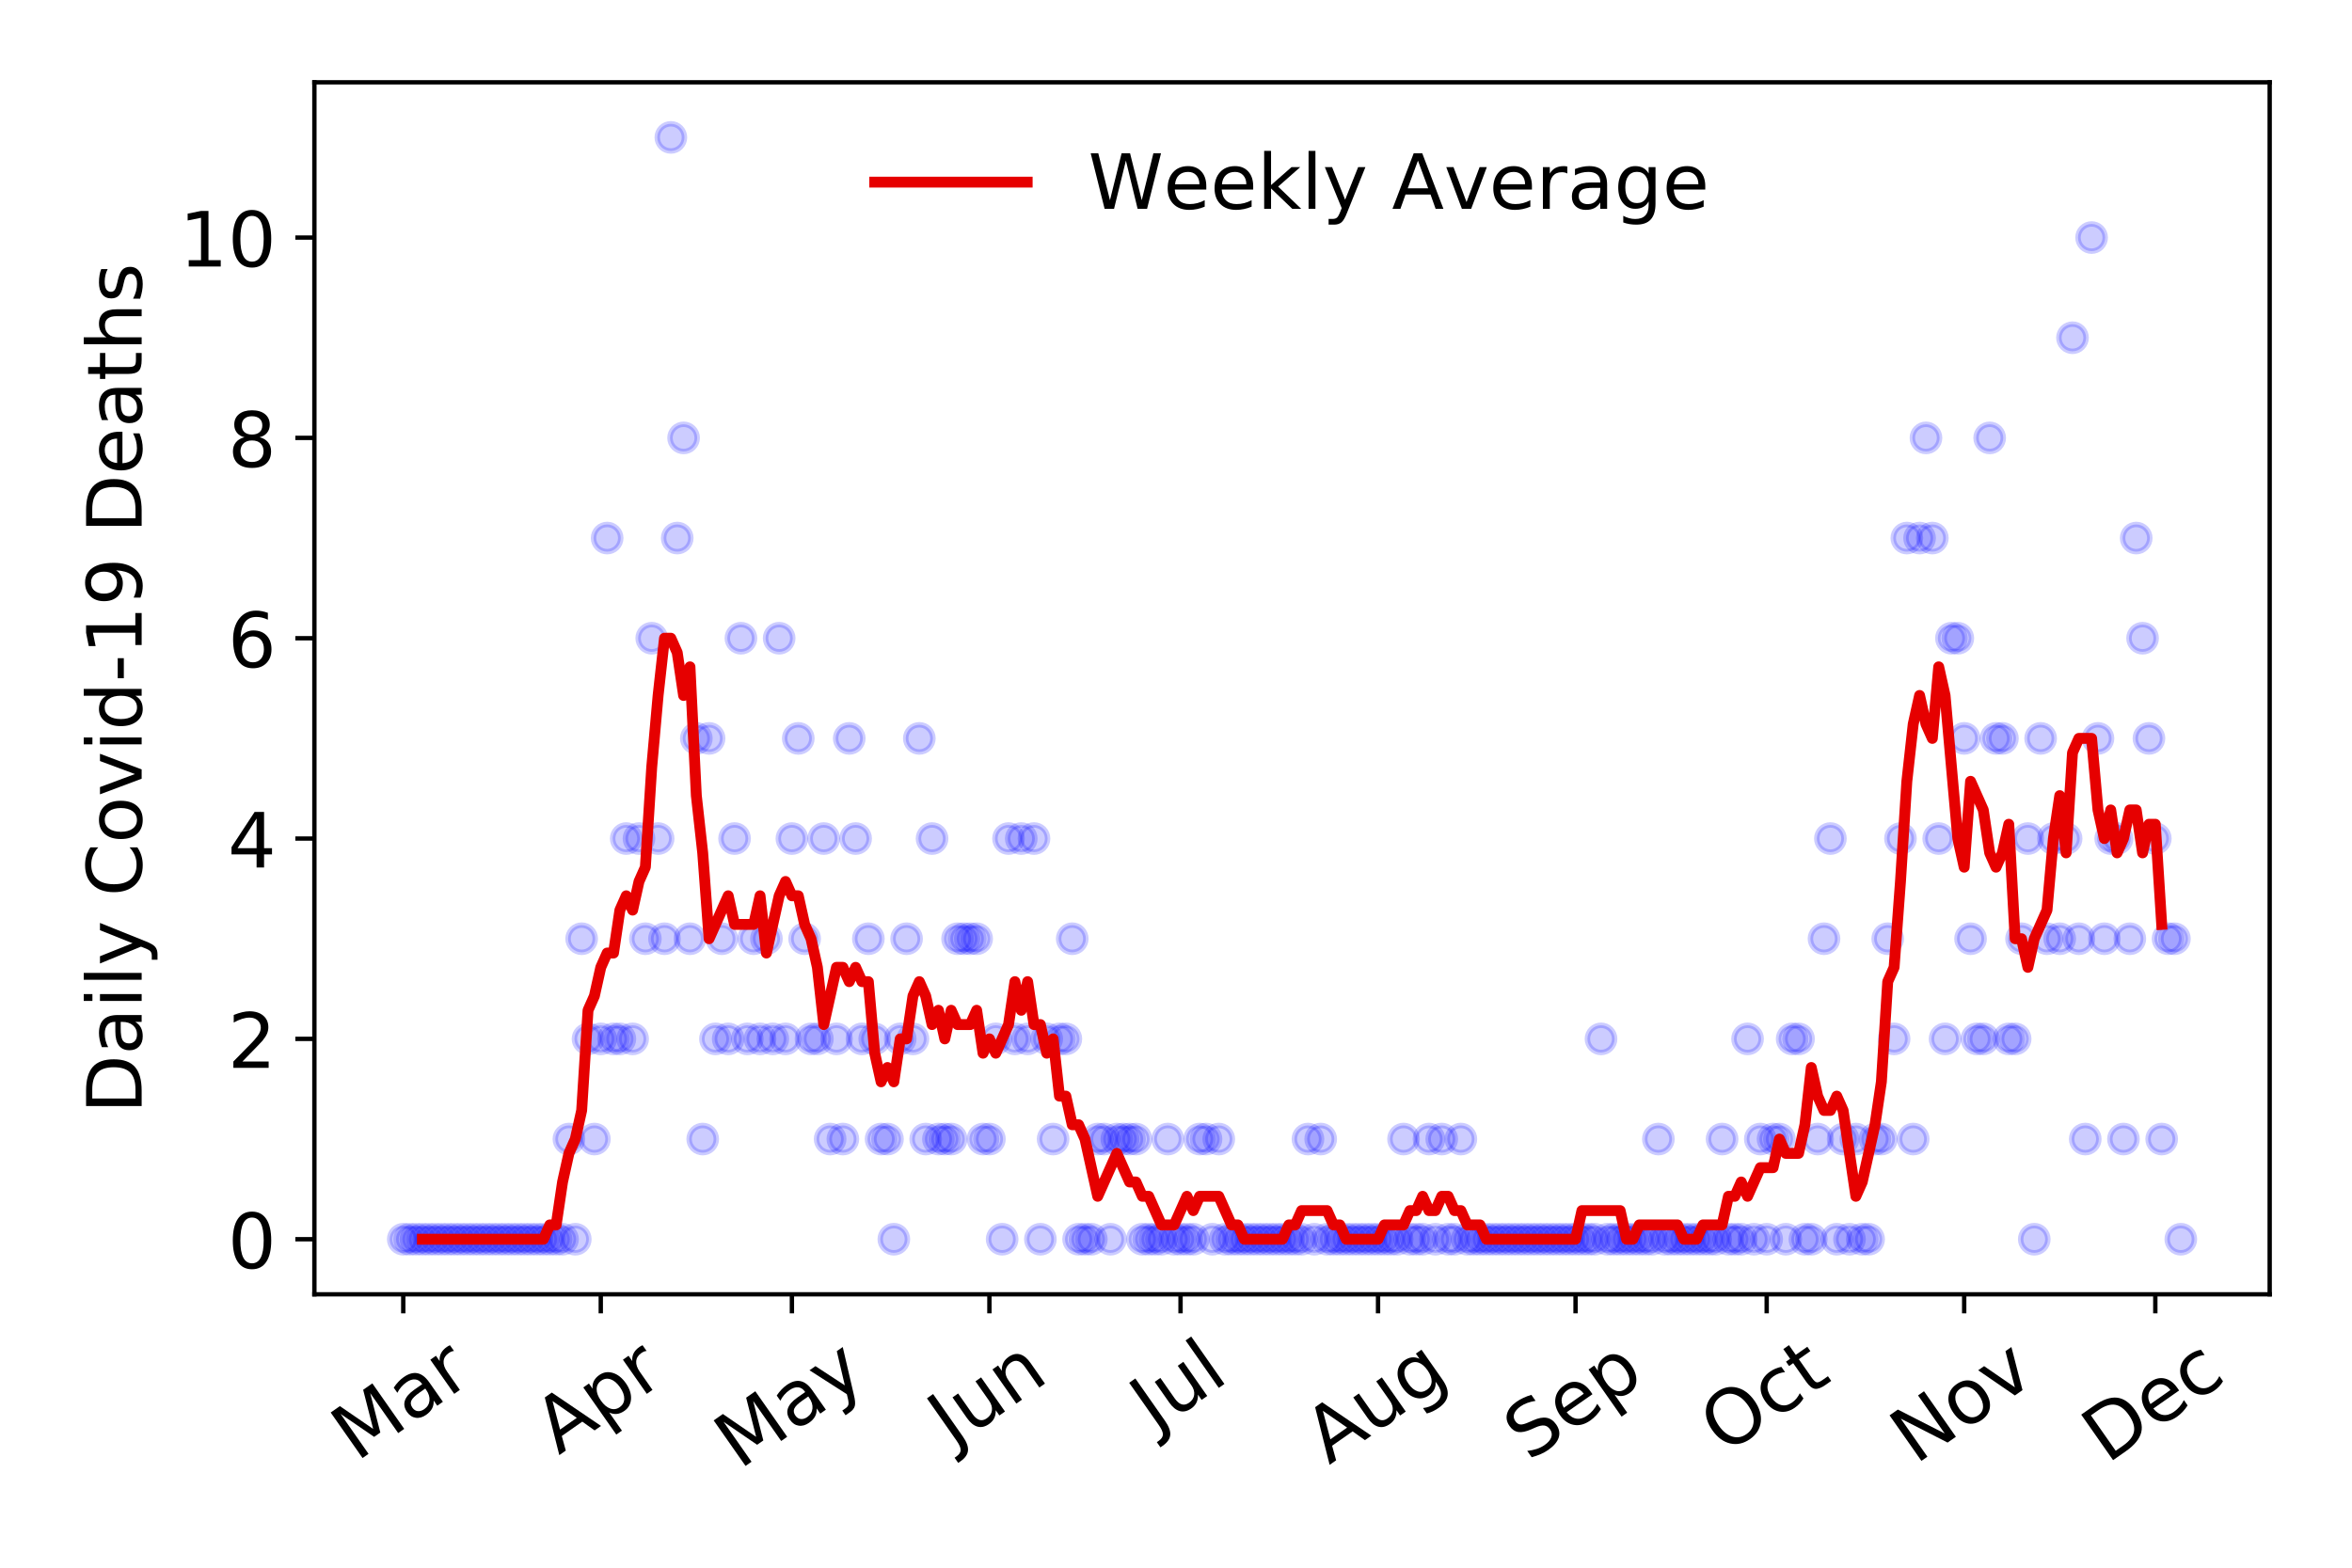<?xml version="1.0" encoding="utf-8" standalone="no"?>
<!DOCTYPE svg PUBLIC "-//W3C//DTD SVG 1.1//EN"
  "http://www.w3.org/Graphics/SVG/1.1/DTD/svg11.dtd">
<!-- Created with matplotlib (https://matplotlib.org/) -->
<svg height="288pt" version="1.1" viewBox="0 0 432 288" width="432pt" xmlns="http://www.w3.org/2000/svg" xmlns:xlink="http://www.w3.org/1999/xlink">
 <defs>
  <style type="text/css">
*{stroke-linecap:butt;stroke-linejoin:round;}
  </style>
 </defs>
 <g id="figure_1">
  <g id="patch_1">
   <path d="M 0 288 
L 432 288 
L 432 0 
L 0 0 
z
" style="fill:#ffffff;"/>
  </g>
  <g id="axes_1">
   <g id="patch_2">
    <path d="M 57.745 237.778 
L 416.88 237.778 
L 416.88 15.12 
L 57.745 15.12 
z
" style="fill:#ffffff;"/>
   </g>
   <g id="matplotlib.axis_1">
    <g id="xtick_1">
     <g id="line2d_1">
      <defs>
       <path d="M 0 0 
L 0 3.5 
" id="m596bb6fd03" style="stroke:#000000;stroke-width:0.8;"/>
      </defs>
      <g>
       <use style="stroke:#000000;stroke-width:0.8;" x="74.069" xlink:href="#m596bb6fd03" y="237.778"/>
      </g>
     </g>
     <g id="text_1">
      <!-- Mar -->
      <defs>
       <path d="M 9.812 72.906 
L 24.516 72.906 
L 43.109 23.297 
L 61.812 72.906 
L 76.516 72.906 
L 76.516 0 
L 66.891 0 
L 66.891 64.016 
L 48.094 14.016 
L 38.188 14.016 
L 19.391 64.016 
L 19.391 0 
L 9.812 0 
z
" id="DejaVuSans-77"/>
       <path d="M 34.281 27.484 
Q 23.391 27.484 19.188 25 
Q 14.984 22.516 14.984 16.5 
Q 14.984 11.719 18.141 8.906 
Q 21.297 6.109 26.703 6.109 
Q 34.188 6.109 38.703 11.406 
Q 43.219 16.703 43.219 25.484 
L 43.219 27.484 
z
M 52.203 31.203 
L 52.203 0 
L 43.219 0 
L 43.219 8.297 
Q 40.141 3.328 35.547 0.953 
Q 30.953 -1.422 24.312 -1.422 
Q 15.922 -1.422 10.953 3.297 
Q 6 8.016 6 15.922 
Q 6 25.141 12.172 29.828 
Q 18.359 34.516 30.609 34.516 
L 43.219 34.516 
L 43.219 35.406 
Q 43.219 41.609 39.141 45 
Q 35.062 48.391 27.688 48.391 
Q 23 48.391 18.547 47.266 
Q 14.109 46.141 10.016 43.891 
L 10.016 52.203 
Q 14.938 54.109 19.578 55.047 
Q 24.219 56 28.609 56 
Q 40.484 56 46.344 49.844 
Q 52.203 43.703 52.203 31.203 
z
" id="DejaVuSans-97"/>
       <path d="M 41.109 46.297 
Q 39.594 47.172 37.812 47.578 
Q 36.031 48 33.891 48 
Q 26.266 48 22.188 43.047 
Q 18.109 38.094 18.109 28.812 
L 18.109 0 
L 9.078 0 
L 9.078 54.688 
L 18.109 54.688 
L 18.109 46.188 
Q 20.953 51.172 25.484 53.578 
Q 30.031 56 36.531 56 
Q 37.453 56 38.578 55.875 
Q 39.703 55.766 41.062 55.516 
z
" id="DejaVuSans-114"/>
      </defs>
      <g transform="translate(65.467 268.643)rotate(-35)scale(0.14 -0.14)">
       <use xlink:href="#DejaVuSans-77"/>
       <use x="86.279" xlink:href="#DejaVuSans-97"/>
       <use x="147.559" xlink:href="#DejaVuSans-114"/>
      </g>
     </g>
    </g>
    <g id="xtick_2">
     <g id="line2d_2">
      <g>
       <use style="stroke:#000000;stroke-width:0.8;" x="110.346" xlink:href="#m596bb6fd03" y="237.778"/>
      </g>
     </g>
     <g id="text_2">
      <!-- Apr -->
      <defs>
       <path d="M 34.188 63.188 
L 20.797 26.906 
L 47.609 26.906 
z
M 28.609 72.906 
L 39.797 72.906 
L 67.578 0 
L 57.328 0 
L 50.688 18.703 
L 17.828 18.703 
L 11.188 0 
L 0.781 0 
z
" id="DejaVuSans-65"/>
       <path d="M 18.109 8.203 
L 18.109 -20.797 
L 9.078 -20.797 
L 9.078 54.688 
L 18.109 54.688 
L 18.109 46.391 
Q 20.953 51.266 25.266 53.625 
Q 29.594 56 35.594 56 
Q 45.562 56 51.781 48.094 
Q 58.016 40.188 58.016 27.297 
Q 58.016 14.406 51.781 6.484 
Q 45.562 -1.422 35.594 -1.422 
Q 29.594 -1.422 25.266 0.953 
Q 20.953 3.328 18.109 8.203 
z
M 48.688 27.297 
Q 48.688 37.203 44.609 42.844 
Q 40.531 48.484 33.406 48.484 
Q 26.266 48.484 22.188 42.844 
Q 18.109 37.203 18.109 27.297 
Q 18.109 17.391 22.188 11.75 
Q 26.266 6.109 33.406 6.109 
Q 40.531 6.109 44.609 11.75 
Q 48.688 17.391 48.688 27.297 
z
" id="DejaVuSans-112"/>
      </defs>
      <g transform="translate(102.641 267.384)rotate(-35)scale(0.14 -0.14)">
       <use xlink:href="#DejaVuSans-65"/>
       <use x="68.408" xlink:href="#DejaVuSans-112"/>
       <use x="131.885" xlink:href="#DejaVuSans-114"/>
      </g>
     </g>
    </g>
    <g id="xtick_3">
     <g id="line2d_3">
      <g>
       <use style="stroke:#000000;stroke-width:0.8;" x="145.452" xlink:href="#m596bb6fd03" y="237.778"/>
      </g>
     </g>
     <g id="text_3">
      <!-- May -->
      <defs>
       <path d="M 32.172 -5.078 
Q 28.375 -14.844 24.75 -17.812 
Q 21.141 -20.797 15.094 -20.797 
L 7.906 -20.797 
L 7.906 -13.281 
L 13.188 -13.281 
Q 16.891 -13.281 18.938 -11.516 
Q 21 -9.766 23.484 -3.219 
L 25.094 0.875 
L 2.984 54.688 
L 12.5 54.688 
L 29.594 11.922 
L 46.688 54.688 
L 56.203 54.688 
z
" id="DejaVuSans-121"/>
      </defs>
      <g transform="translate(135.812 270.094)rotate(-35)scale(0.14 -0.14)">
       <use xlink:href="#DejaVuSans-77"/>
       <use x="86.279" xlink:href="#DejaVuSans-97"/>
       <use x="147.559" xlink:href="#DejaVuSans-121"/>
      </g>
     </g>
    </g>
    <g id="xtick_4">
     <g id="line2d_4">
      <g>
       <use style="stroke:#000000;stroke-width:0.8;" x="181.728" xlink:href="#m596bb6fd03" y="237.778"/>
      </g>
     </g>
     <g id="text_4">
      <!-- Jun -->
      <defs>
       <path d="M 9.812 72.906 
L 19.672 72.906 
L 19.672 5.078 
Q 19.672 -8.109 14.672 -14.062 
Q 9.672 -20.016 -1.422 -20.016 
L -5.172 -20.016 
L -5.172 -11.719 
L -2.094 -11.719 
Q 4.438 -11.719 7.125 -8.047 
Q 9.812 -4.391 9.812 5.078 
z
" id="DejaVuSans-74"/>
       <path d="M 8.5 21.578 
L 8.5 54.688 
L 17.484 54.688 
L 17.484 21.922 
Q 17.484 14.156 20.5 10.266 
Q 23.531 6.391 29.594 6.391 
Q 36.859 6.391 41.078 11.031 
Q 45.312 15.672 45.312 23.688 
L 45.312 54.688 
L 54.297 54.688 
L 54.297 0 
L 45.312 0 
L 45.312 8.406 
Q 42.047 3.422 37.719 1 
Q 33.406 -1.422 27.688 -1.422 
Q 18.266 -1.422 13.375 4.438 
Q 8.5 10.297 8.5 21.578 
z
M 31.109 56 
z
" id="DejaVuSans-117"/>
       <path d="M 54.891 33.016 
L 54.891 0 
L 45.906 0 
L 45.906 32.719 
Q 45.906 40.484 42.875 44.328 
Q 39.844 48.188 33.797 48.188 
Q 26.516 48.188 22.312 43.547 
Q 18.109 38.922 18.109 30.906 
L 18.109 0 
L 9.078 0 
L 9.078 54.688 
L 18.109 54.688 
L 18.109 46.188 
Q 21.344 51.125 25.703 53.562 
Q 30.078 56 35.797 56 
Q 45.219 56 50.047 50.172 
Q 54.891 44.344 54.891 33.016 
z
" id="DejaVuSans-110"/>
      </defs>
      <g transform="translate(174.984 266.039)rotate(-35)scale(0.14 -0.14)">
       <use xlink:href="#DejaVuSans-74"/>
       <use x="29.492" xlink:href="#DejaVuSans-117"/>
       <use x="92.871" xlink:href="#DejaVuSans-110"/>
      </g>
     </g>
    </g>
    <g id="xtick_5">
     <g id="line2d_5">
      <g>
       <use style="stroke:#000000;stroke-width:0.8;" x="216.834" xlink:href="#m596bb6fd03" y="237.778"/>
      </g>
     </g>
     <g id="text_5">
      <!-- Jul -->
      <defs>
       <path d="M 9.422 75.984 
L 18.406 75.984 
L 18.406 0 
L 9.422 0 
z
" id="DejaVuSans-108"/>
      </defs>
      <g transform="translate(212.131 263.181)rotate(-35)scale(0.14 -0.14)">
       <use xlink:href="#DejaVuSans-74"/>
       <use x="29.492" xlink:href="#DejaVuSans-117"/>
       <use x="92.871" xlink:href="#DejaVuSans-108"/>
      </g>
     </g>
    </g>
    <g id="xtick_6">
     <g id="line2d_6">
      <g>
       <use style="stroke:#000000;stroke-width:0.8;" x="253.11" xlink:href="#m596bb6fd03" y="237.778"/>
      </g>
     </g>
     <g id="text_6">
      <!-- Aug -->
      <defs>
       <path d="M 45.406 27.984 
Q 45.406 37.75 41.375 43.109 
Q 37.359 48.484 30.078 48.484 
Q 22.859 48.484 18.828 43.109 
Q 14.797 37.75 14.797 27.984 
Q 14.797 18.266 18.828 12.891 
Q 22.859 7.516 30.078 7.516 
Q 37.359 7.516 41.375 12.891 
Q 45.406 18.266 45.406 27.984 
z
M 54.391 6.781 
Q 54.391 -7.172 48.188 -13.984 
Q 42 -20.797 29.203 -20.797 
Q 24.469 -20.797 20.266 -20.094 
Q 16.062 -19.391 12.109 -17.922 
L 12.109 -9.188 
Q 16.062 -11.328 19.922 -12.344 
Q 23.781 -13.375 27.781 -13.375 
Q 36.625 -13.375 41.016 -8.766 
Q 45.406 -4.156 45.406 5.172 
L 45.406 9.625 
Q 42.625 4.781 38.281 2.391 
Q 33.938 0 27.875 0 
Q 17.828 0 11.672 7.656 
Q 5.516 15.328 5.516 27.984 
Q 5.516 40.672 11.672 48.328 
Q 17.828 56 27.875 56 
Q 33.938 56 38.281 53.609 
Q 42.625 51.219 45.406 46.391 
L 45.406 54.688 
L 54.391 54.688 
z
" id="DejaVuSans-103"/>
      </defs>
      <g transform="translate(244.129 269.172)rotate(-35)scale(0.14 -0.14)">
       <use xlink:href="#DejaVuSans-65"/>
       <use x="68.408" xlink:href="#DejaVuSans-117"/>
       <use x="131.787" xlink:href="#DejaVuSans-103"/>
      </g>
     </g>
    </g>
    <g id="xtick_7">
     <g id="line2d_7">
      <g>
       <use style="stroke:#000000;stroke-width:0.8;" x="289.386" xlink:href="#m596bb6fd03" y="237.778"/>
      </g>
     </g>
     <g id="text_7">
      <!-- Sep -->
      <defs>
       <path d="M 53.516 70.516 
L 53.516 60.891 
Q 47.906 63.578 42.922 64.891 
Q 37.938 66.219 33.297 66.219 
Q 25.25 66.219 20.875 63.094 
Q 16.5 59.969 16.5 54.203 
Q 16.5 49.359 19.406 46.891 
Q 22.312 44.438 30.422 42.922 
L 36.375 41.703 
Q 47.406 39.594 52.656 34.297 
Q 57.906 29 57.906 20.125 
Q 57.906 9.516 50.797 4.047 
Q 43.703 -1.422 29.984 -1.422 
Q 24.812 -1.422 18.969 -0.25 
Q 13.141 0.922 6.891 3.219 
L 6.891 13.375 
Q 12.891 10.016 18.656 8.297 
Q 24.422 6.594 29.984 6.594 
Q 38.422 6.594 43.016 9.906 
Q 47.609 13.234 47.609 19.391 
Q 47.609 24.75 44.312 27.781 
Q 41.016 30.812 33.5 32.328 
L 27.484 33.5 
Q 16.453 35.688 11.516 40.375 
Q 6.594 45.062 6.594 53.422 
Q 6.594 63.094 13.406 68.656 
Q 20.219 74.219 32.172 74.219 
Q 37.312 74.219 42.625 73.281 
Q 47.953 72.359 53.516 70.516 
z
" id="DejaVuSans-83"/>
       <path d="M 56.203 29.594 
L 56.203 25.203 
L 14.891 25.203 
Q 15.484 15.922 20.484 11.062 
Q 25.484 6.203 34.422 6.203 
Q 39.594 6.203 44.453 7.469 
Q 49.312 8.734 54.109 11.281 
L 54.109 2.781 
Q 49.266 0.734 44.188 -0.344 
Q 39.109 -1.422 33.891 -1.422 
Q 20.797 -1.422 13.156 6.188 
Q 5.516 13.812 5.516 26.812 
Q 5.516 40.234 12.766 48.109 
Q 20.016 56 32.328 56 
Q 43.359 56 49.781 48.891 
Q 56.203 41.797 56.203 29.594 
z
M 47.219 32.234 
Q 47.125 39.594 43.094 43.984 
Q 39.062 48.391 32.422 48.391 
Q 24.906 48.391 20.391 44.141 
Q 15.875 39.891 15.188 32.172 
z
" id="DejaVuSans-101"/>
      </defs>
      <g transform="translate(280.794 268.629)rotate(-35)scale(0.14 -0.14)">
       <use xlink:href="#DejaVuSans-83"/>
       <use x="63.477" xlink:href="#DejaVuSans-101"/>
       <use x="125" xlink:href="#DejaVuSans-112"/>
      </g>
     </g>
    </g>
    <g id="xtick_8">
     <g id="line2d_8">
      <g>
       <use style="stroke:#000000;stroke-width:0.8;" x="324.493" xlink:href="#m596bb6fd03" y="237.778"/>
      </g>
     </g>
     <g id="text_8">
      <!-- Oct -->
      <defs>
       <path d="M 39.406 66.219 
Q 28.656 66.219 22.328 58.203 
Q 16.016 50.203 16.016 36.375 
Q 16.016 22.609 22.328 14.594 
Q 28.656 6.594 39.406 6.594 
Q 50.141 6.594 56.422 14.594 
Q 62.703 22.609 62.703 36.375 
Q 62.703 50.203 56.422 58.203 
Q 50.141 66.219 39.406 66.219 
z
M 39.406 74.219 
Q 54.734 74.219 63.906 63.938 
Q 73.094 53.656 73.094 36.375 
Q 73.094 19.141 63.906 8.859 
Q 54.734 -1.422 39.406 -1.422 
Q 24.031 -1.422 14.812 8.828 
Q 5.609 19.094 5.609 36.375 
Q 5.609 53.656 14.812 63.938 
Q 24.031 74.219 39.406 74.219 
z
" id="DejaVuSans-79"/>
       <path d="M 48.781 52.594 
L 48.781 44.188 
Q 44.969 46.297 41.141 47.344 
Q 37.312 48.391 33.406 48.391 
Q 24.656 48.391 19.812 42.844 
Q 14.984 37.312 14.984 27.297 
Q 14.984 17.281 19.812 11.734 
Q 24.656 6.203 33.406 6.203 
Q 37.312 6.203 41.141 7.25 
Q 44.969 8.297 48.781 10.406 
L 48.781 2.094 
Q 45.016 0.344 40.984 -0.531 
Q 36.969 -1.422 32.422 -1.422 
Q 20.062 -1.422 12.781 6.344 
Q 5.516 14.109 5.516 27.297 
Q 5.516 40.672 12.859 48.328 
Q 20.219 56 33.016 56 
Q 37.156 56 41.109 55.141 
Q 45.062 54.297 48.781 52.594 
z
" id="DejaVuSans-99"/>
       <path d="M 18.312 70.219 
L 18.312 54.688 
L 36.812 54.688 
L 36.812 47.703 
L 18.312 47.703 
L 18.312 18.016 
Q 18.312 11.328 20.141 9.422 
Q 21.969 7.516 27.594 7.516 
L 36.812 7.516 
L 36.812 0 
L 27.594 0 
Q 17.188 0 13.234 3.875 
Q 9.281 7.766 9.281 18.016 
L 9.281 47.703 
L 2.688 47.703 
L 2.688 54.688 
L 9.281 54.688 
L 9.281 70.219 
z
" id="DejaVuSans-116"/>
      </defs>
      <g transform="translate(316.794 267.377)rotate(-35)scale(0.14 -0.14)">
       <use xlink:href="#DejaVuSans-79"/>
       <use x="78.711" xlink:href="#DejaVuSans-99"/>
       <use x="133.691" xlink:href="#DejaVuSans-116"/>
      </g>
     </g>
    </g>
    <g id="xtick_9">
     <g id="line2d_9">
      <g>
       <use style="stroke:#000000;stroke-width:0.8;" x="360.769" xlink:href="#m596bb6fd03" y="237.778"/>
      </g>
     </g>
     <g id="text_9">
      <!-- Nov -->
      <defs>
       <path d="M 9.812 72.906 
L 23.094 72.906 
L 55.422 11.922 
L 55.422 72.906 
L 64.984 72.906 
L 64.984 0 
L 51.703 0 
L 19.391 60.984 
L 19.391 0 
L 9.812 0 
z
" id="DejaVuSans-78"/>
       <path d="M 30.609 48.391 
Q 23.391 48.391 19.188 42.75 
Q 14.984 37.109 14.984 27.297 
Q 14.984 17.484 19.156 11.844 
Q 23.344 6.203 30.609 6.203 
Q 37.797 6.203 41.984 11.859 
Q 46.188 17.531 46.188 27.297 
Q 46.188 37.016 41.984 42.703 
Q 37.797 48.391 30.609 48.391 
z
M 30.609 56 
Q 42.328 56 49.016 48.375 
Q 55.719 40.766 55.719 27.297 
Q 55.719 13.875 49.016 6.219 
Q 42.328 -1.422 30.609 -1.422 
Q 18.844 -1.422 12.172 6.219 
Q 5.516 13.875 5.516 27.297 
Q 5.516 40.766 12.172 48.375 
Q 18.844 56 30.609 56 
z
" id="DejaVuSans-111"/>
       <path d="M 2.984 54.688 
L 12.5 54.688 
L 29.594 8.797 
L 46.688 54.688 
L 56.203 54.688 
L 35.688 0 
L 23.484 0 
z
" id="DejaVuSans-118"/>
      </defs>
      <g transform="translate(351.792 269.166)rotate(-35)scale(0.14 -0.14)">
       <use xlink:href="#DejaVuSans-78"/>
       <use x="74.805" xlink:href="#DejaVuSans-111"/>
       <use x="135.986" xlink:href="#DejaVuSans-118"/>
      </g>
     </g>
    </g>
    <g id="xtick_10">
     <g id="line2d_10">
      <g>
       <use style="stroke:#000000;stroke-width:0.8;" x="395.875" xlink:href="#m596bb6fd03" y="237.778"/>
      </g>
     </g>
     <g id="text_10">
      <!-- Dec -->
      <defs>
       <path d="M 19.672 64.797 
L 19.672 8.109 
L 31.594 8.109 
Q 46.688 8.109 53.688 14.938 
Q 60.688 21.781 60.688 36.531 
Q 60.688 51.172 53.688 57.984 
Q 46.688 64.797 31.594 64.797 
z
M 9.812 72.906 
L 30.078 72.906 
Q 51.266 72.906 61.172 64.094 
Q 71.094 55.281 71.094 36.531 
Q 71.094 17.672 61.125 8.828 
Q 51.172 0 30.078 0 
L 9.812 0 
z
" id="DejaVuSans-68"/>
      </defs>
      <g transform="translate(386.994 269.032)rotate(-35)scale(0.14 -0.14)">
       <use xlink:href="#DejaVuSans-68"/>
       <use x="77.002" xlink:href="#DejaVuSans-101"/>
       <use x="138.525" xlink:href="#DejaVuSans-99"/>
      </g>
     </g>
    </g>
   </g>
   <g id="matplotlib.axis_2">
    <g id="ytick_1">
     <g id="line2d_11">
      <defs>
       <path d="M 0 0 
L -3.5 0 
" id="m7608cb1d3e" style="stroke:#000000;stroke-width:0.8;"/>
      </defs>
      <g>
       <use style="stroke:#000000;stroke-width:0.8;" x="57.745" xlink:href="#m7608cb1d3e" y="227.657"/>
      </g>
     </g>
     <g id="text_11">
      <!-- 0 -->
      <defs>
       <path d="M 31.781 66.406 
Q 24.172 66.406 20.328 58.906 
Q 16.5 51.422 16.5 36.375 
Q 16.5 21.391 20.328 13.891 
Q 24.172 6.391 31.781 6.391 
Q 39.453 6.391 43.281 13.891 
Q 47.125 21.391 47.125 36.375 
Q 47.125 51.422 43.281 58.906 
Q 39.453 66.406 31.781 66.406 
z
M 31.781 74.219 
Q 44.047 74.219 50.516 64.516 
Q 56.984 54.828 56.984 36.375 
Q 56.984 17.969 50.516 8.266 
Q 44.047 -1.422 31.781 -1.422 
Q 19.531 -1.422 13.062 8.266 
Q 6.594 17.969 6.594 36.375 
Q 6.594 54.828 13.062 64.516 
Q 19.531 74.219 31.781 74.219 
z
" id="DejaVuSans-48"/>
      </defs>
      <g transform="translate(41.837 232.976)scale(0.14 -0.14)">
       <use xlink:href="#DejaVuSans-48"/>
      </g>
     </g>
    </g>
    <g id="ytick_2">
     <g id="line2d_12">
      <g>
       <use style="stroke:#000000;stroke-width:0.8;" x="57.745" xlink:href="#m7608cb1d3e" y="190.854"/>
      </g>
     </g>
     <g id="text_12">
      <!-- 2 -->
      <defs>
       <path d="M 19.188 8.297 
L 53.609 8.297 
L 53.609 0 
L 7.328 0 
L 7.328 8.297 
Q 12.938 14.109 22.625 23.891 
Q 32.328 33.688 34.812 36.531 
Q 39.547 41.844 41.422 45.531 
Q 43.312 49.219 43.312 52.781 
Q 43.312 58.594 39.234 62.25 
Q 35.156 65.922 28.609 65.922 
Q 23.969 65.922 18.812 64.312 
Q 13.672 62.703 7.812 59.422 
L 7.812 69.391 
Q 13.766 71.781 18.938 73 
Q 24.125 74.219 28.422 74.219 
Q 39.75 74.219 46.484 68.547 
Q 53.219 62.891 53.219 53.422 
Q 53.219 48.922 51.531 44.891 
Q 49.859 40.875 45.406 35.406 
Q 44.188 33.984 37.641 27.219 
Q 31.109 20.453 19.188 8.297 
z
" id="DejaVuSans-50"/>
      </defs>
      <g transform="translate(41.837 196.173)scale(0.14 -0.14)">
       <use xlink:href="#DejaVuSans-50"/>
      </g>
     </g>
    </g>
    <g id="ytick_3">
     <g id="line2d_13">
      <g>
       <use style="stroke:#000000;stroke-width:0.8;" x="57.745" xlink:href="#m7608cb1d3e" y="154.051"/>
      </g>
     </g>
     <g id="text_13">
      <!-- 4 -->
      <defs>
       <path d="M 37.797 64.312 
L 12.891 25.391 
L 37.797 25.391 
z
M 35.203 72.906 
L 47.609 72.906 
L 47.609 25.391 
L 58.016 25.391 
L 58.016 17.188 
L 47.609 17.188 
L 47.609 0 
L 37.797 0 
L 37.797 17.188 
L 4.891 17.188 
L 4.891 26.703 
z
" id="DejaVuSans-52"/>
      </defs>
      <g transform="translate(41.837 159.37)scale(0.14 -0.14)">
       <use xlink:href="#DejaVuSans-52"/>
      </g>
     </g>
    </g>
    <g id="ytick_4">
     <g id="line2d_14">
      <g>
       <use style="stroke:#000000;stroke-width:0.8;" x="57.745" xlink:href="#m7608cb1d3e" y="117.248"/>
      </g>
     </g>
     <g id="text_14">
      <!-- 6 -->
      <defs>
       <path d="M 33.016 40.375 
Q 26.375 40.375 22.484 35.828 
Q 18.609 31.297 18.609 23.391 
Q 18.609 15.531 22.484 10.953 
Q 26.375 6.391 33.016 6.391 
Q 39.656 6.391 43.531 10.953 
Q 47.406 15.531 47.406 23.391 
Q 47.406 31.297 43.531 35.828 
Q 39.656 40.375 33.016 40.375 
z
M 52.594 71.297 
L 52.594 62.312 
Q 48.875 64.062 45.094 64.984 
Q 41.312 65.922 37.594 65.922 
Q 27.828 65.922 22.672 59.328 
Q 17.531 52.734 16.797 39.406 
Q 19.672 43.656 24.016 45.922 
Q 28.375 48.188 33.594 48.188 
Q 44.578 48.188 50.953 41.516 
Q 57.328 34.859 57.328 23.391 
Q 57.328 12.156 50.688 5.359 
Q 44.047 -1.422 33.016 -1.422 
Q 20.359 -1.422 13.672 8.266 
Q 6.984 17.969 6.984 36.375 
Q 6.984 53.656 15.188 63.938 
Q 23.391 74.219 37.203 74.219 
Q 40.922 74.219 44.703 73.484 
Q 48.484 72.75 52.594 71.297 
z
" id="DejaVuSans-54"/>
      </defs>
      <g transform="translate(41.837 122.567)scale(0.14 -0.14)">
       <use xlink:href="#DejaVuSans-54"/>
      </g>
     </g>
    </g>
    <g id="ytick_5">
     <g id="line2d_15">
      <g>
       <use style="stroke:#000000;stroke-width:0.8;" x="57.745" xlink:href="#m7608cb1d3e" y="80.445"/>
      </g>
     </g>
     <g id="text_15">
      <!-- 8 -->
      <defs>
       <path d="M 31.781 34.625 
Q 24.75 34.625 20.719 30.859 
Q 16.703 27.094 16.703 20.516 
Q 16.703 13.922 20.719 10.156 
Q 24.75 6.391 31.781 6.391 
Q 38.812 6.391 42.859 10.172 
Q 46.922 13.969 46.922 20.516 
Q 46.922 27.094 42.891 30.859 
Q 38.875 34.625 31.781 34.625 
z
M 21.922 38.812 
Q 15.578 40.375 12.031 44.719 
Q 8.5 49.078 8.5 55.328 
Q 8.5 64.062 14.719 69.141 
Q 20.953 74.219 31.781 74.219 
Q 42.672 74.219 48.875 69.141 
Q 55.078 64.062 55.078 55.328 
Q 55.078 49.078 51.531 44.719 
Q 48 40.375 41.703 38.812 
Q 48.828 37.156 52.797 32.312 
Q 56.781 27.484 56.781 20.516 
Q 56.781 9.906 50.312 4.234 
Q 43.844 -1.422 31.781 -1.422 
Q 19.734 -1.422 13.25 4.234 
Q 6.781 9.906 6.781 20.516 
Q 6.781 27.484 10.781 32.312 
Q 14.797 37.156 21.922 38.812 
z
M 18.312 54.391 
Q 18.312 48.734 21.844 45.562 
Q 25.391 42.391 31.781 42.391 
Q 38.141 42.391 41.719 45.562 
Q 45.312 48.734 45.312 54.391 
Q 45.312 60.062 41.719 63.234 
Q 38.141 66.406 31.781 66.406 
Q 25.391 66.406 21.844 63.234 
Q 18.312 60.062 18.312 54.391 
z
" id="DejaVuSans-56"/>
      </defs>
      <g transform="translate(41.837 85.764)scale(0.14 -0.14)">
       <use xlink:href="#DejaVuSans-56"/>
      </g>
     </g>
    </g>
    <g id="ytick_6">
     <g id="line2d_16">
      <g>
       <use style="stroke:#000000;stroke-width:0.8;" x="57.745" xlink:href="#m7608cb1d3e" y="43.642"/>
      </g>
     </g>
     <g id="text_16">
      <!-- 10 -->
      <defs>
       <path d="M 12.406 8.297 
L 28.516 8.297 
L 28.516 63.922 
L 10.984 60.406 
L 10.984 69.391 
L 28.422 72.906 
L 38.281 72.906 
L 38.281 8.297 
L 54.391 8.297 
L 54.391 0 
L 12.406 0 
z
" id="DejaVuSans-49"/>
      </defs>
      <g transform="translate(32.93 48.961)scale(0.14 -0.14)">
       <use xlink:href="#DejaVuSans-49"/>
       <use x="63.623" xlink:href="#DejaVuSans-48"/>
      </g>
     </g>
    </g>
    <g id="text_17">
     <!-- Daily Covid-19 Deaths -->
     <defs>
      <path d="M 9.422 54.688 
L 18.406 54.688 
L 18.406 0 
L 9.422 0 
z
M 9.422 75.984 
L 18.406 75.984 
L 18.406 64.594 
L 9.422 64.594 
z
" id="DejaVuSans-105"/>
      <path id="DejaVuSans-32"/>
      <path d="M 64.406 67.281 
L 64.406 56.891 
Q 59.422 61.531 53.781 63.812 
Q 48.141 66.109 41.797 66.109 
Q 29.297 66.109 22.656 58.469 
Q 16.016 50.828 16.016 36.375 
Q 16.016 21.969 22.656 14.328 
Q 29.297 6.688 41.797 6.688 
Q 48.141 6.688 53.781 8.984 
Q 59.422 11.281 64.406 15.922 
L 64.406 5.609 
Q 59.234 2.094 53.438 0.328 
Q 47.656 -1.422 41.219 -1.422 
Q 24.656 -1.422 15.125 8.703 
Q 5.609 18.844 5.609 36.375 
Q 5.609 53.953 15.125 64.078 
Q 24.656 74.219 41.219 74.219 
Q 47.75 74.219 53.531 72.484 
Q 59.328 70.75 64.406 67.281 
z
" id="DejaVuSans-67"/>
      <path d="M 45.406 46.391 
L 45.406 75.984 
L 54.391 75.984 
L 54.391 0 
L 45.406 0 
L 45.406 8.203 
Q 42.578 3.328 38.25 0.953 
Q 33.938 -1.422 27.875 -1.422 
Q 17.969 -1.422 11.734 6.484 
Q 5.516 14.406 5.516 27.297 
Q 5.516 40.188 11.734 48.094 
Q 17.969 56 27.875 56 
Q 33.938 56 38.25 53.625 
Q 42.578 51.266 45.406 46.391 
z
M 14.797 27.297 
Q 14.797 17.391 18.875 11.75 
Q 22.953 6.109 30.078 6.109 
Q 37.203 6.109 41.297 11.75 
Q 45.406 17.391 45.406 27.297 
Q 45.406 37.203 41.297 42.844 
Q 37.203 48.484 30.078 48.484 
Q 22.953 48.484 18.875 42.844 
Q 14.797 37.203 14.797 27.297 
z
" id="DejaVuSans-100"/>
      <path d="M 4.891 31.391 
L 31.203 31.391 
L 31.203 23.391 
L 4.891 23.391 
z
" id="DejaVuSans-45"/>
      <path d="M 10.984 1.516 
L 10.984 10.5 
Q 14.703 8.734 18.5 7.812 
Q 22.312 6.891 25.984 6.891 
Q 35.75 6.891 40.891 13.453 
Q 46.047 20.016 46.781 33.406 
Q 43.953 29.203 39.594 26.953 
Q 35.25 24.703 29.984 24.703 
Q 19.047 24.703 12.672 31.312 
Q 6.297 37.938 6.297 49.422 
Q 6.297 60.641 12.938 67.422 
Q 19.578 74.219 30.609 74.219 
Q 43.266 74.219 49.922 64.516 
Q 56.594 54.828 56.594 36.375 
Q 56.594 19.141 48.406 8.859 
Q 40.234 -1.422 26.422 -1.422 
Q 22.703 -1.422 18.891 -0.688 
Q 15.094 0.047 10.984 1.516 
z
M 30.609 32.422 
Q 37.25 32.422 41.125 36.953 
Q 45.016 41.5 45.016 49.422 
Q 45.016 57.281 41.125 61.844 
Q 37.25 66.406 30.609 66.406 
Q 23.969 66.406 20.094 61.844 
Q 16.219 57.281 16.219 49.422 
Q 16.219 41.5 20.094 36.953 
Q 23.969 32.422 30.609 32.422 
z
" id="DejaVuSans-57"/>
      <path d="M 54.891 33.016 
L 54.891 0 
L 45.906 0 
L 45.906 32.719 
Q 45.906 40.484 42.875 44.328 
Q 39.844 48.188 33.797 48.188 
Q 26.516 48.188 22.312 43.547 
Q 18.109 38.922 18.109 30.906 
L 18.109 0 
L 9.078 0 
L 9.078 75.984 
L 18.109 75.984 
L 18.109 46.188 
Q 21.344 51.125 25.703 53.562 
Q 30.078 56 35.797 56 
Q 45.219 56 50.047 50.172 
Q 54.891 44.344 54.891 33.016 
z
" id="DejaVuSans-104"/>
      <path d="M 44.281 53.078 
L 44.281 44.578 
Q 40.484 46.531 36.375 47.5 
Q 32.281 48.484 27.875 48.484 
Q 21.188 48.484 17.844 46.438 
Q 14.5 44.391 14.5 40.281 
Q 14.5 37.156 16.891 35.375 
Q 19.281 33.594 26.516 31.984 
L 29.594 31.297 
Q 39.156 29.25 43.188 25.516 
Q 47.219 21.781 47.219 15.094 
Q 47.219 7.469 41.188 3.016 
Q 35.156 -1.422 24.609 -1.422 
Q 20.219 -1.422 15.453 -0.562 
Q 10.688 0.297 5.422 2 
L 5.422 11.281 
Q 10.406 8.688 15.234 7.391 
Q 20.062 6.109 24.812 6.109 
Q 31.156 6.109 34.562 8.281 
Q 37.984 10.453 37.984 14.406 
Q 37.984 18.062 35.516 20.016 
Q 33.062 21.969 24.703 23.781 
L 21.578 24.516 
Q 13.234 26.266 9.516 29.906 
Q 5.812 33.547 5.812 39.891 
Q 5.812 47.609 11.281 51.797 
Q 16.75 56 26.812 56 
Q 31.781 56 36.172 55.266 
Q 40.578 54.547 44.281 53.078 
z
" id="DejaVuSans-115"/>
     </defs>
     <g transform="translate(26.018 204.56)rotate(-90)scale(0.14 -0.14)">
      <use xlink:href="#DejaVuSans-68"/>
      <use x="77.002" xlink:href="#DejaVuSans-97"/>
      <use x="138.281" xlink:href="#DejaVuSans-105"/>
      <use x="166.064" xlink:href="#DejaVuSans-108"/>
      <use x="193.848" xlink:href="#DejaVuSans-121"/>
      <use x="253.027" xlink:href="#DejaVuSans-32"/>
      <use x="284.814" xlink:href="#DejaVuSans-67"/>
      <use x="354.639" xlink:href="#DejaVuSans-111"/>
      <use x="415.82" xlink:href="#DejaVuSans-118"/>
      <use x="475" xlink:href="#DejaVuSans-105"/>
      <use x="502.783" xlink:href="#DejaVuSans-100"/>
      <use x="566.26" xlink:href="#DejaVuSans-45"/>
      <use x="602.344" xlink:href="#DejaVuSans-49"/>
      <use x="665.967" xlink:href="#DejaVuSans-57"/>
      <use x="729.59" xlink:href="#DejaVuSans-32"/>
      <use x="761.377" xlink:href="#DejaVuSans-68"/>
      <use x="838.379" xlink:href="#DejaVuSans-101"/>
      <use x="899.902" xlink:href="#DejaVuSans-97"/>
      <use x="961.182" xlink:href="#DejaVuSans-116"/>
      <use x="1000.391" xlink:href="#DejaVuSans-104"/>
      <use x="1063.77" xlink:href="#DejaVuSans-115"/>
     </g>
    </g>
   </g>
   <g id="line2d_17">
    <defs>
     <path d="M 0 2.5 
C 0.663 2.5 1.299 2.237 1.768 1.768 
C 2.237 1.299 2.5 0.663 2.5 0 
C 2.5 -0.663 2.237 -1.299 1.768 -1.768 
C 1.299 -2.237 0.663 -2.5 0 -2.5 
C -0.663 -2.5 -1.299 -2.237 -1.768 -1.768 
C -2.237 -1.299 -2.5 -0.663 -2.5 0 
C -2.5 0.663 -2.237 1.299 -1.768 1.768 
C -1.299 2.237 -0.663 2.5 0 2.5 
z
" id="m42ac138d2a" style="stroke:#0000ff;stroke-opacity:0.2;"/>
    </defs>
    <g clip-path="url(#p8ca29aa6f4)">
     <use style="fill:#0000ff;fill-opacity:0.2;stroke:#0000ff;stroke-opacity:0.2;" x="74.069" xlink:href="#m42ac138d2a" y="227.657"/>
     <use style="fill:#0000ff;fill-opacity:0.2;stroke:#0000ff;stroke-opacity:0.2;" x="75.24" xlink:href="#m42ac138d2a" y="227.657"/>
     <use style="fill:#0000ff;fill-opacity:0.2;stroke:#0000ff;stroke-opacity:0.2;" x="76.41" xlink:href="#m42ac138d2a" y="227.657"/>
     <use style="fill:#0000ff;fill-opacity:0.2;stroke:#0000ff;stroke-opacity:0.2;" x="77.58" xlink:href="#m42ac138d2a" y="227.657"/>
     <use style="fill:#0000ff;fill-opacity:0.2;stroke:#0000ff;stroke-opacity:0.2;" x="78.75" xlink:href="#m42ac138d2a" y="227.657"/>
     <use style="fill:#0000ff;fill-opacity:0.2;stroke:#0000ff;stroke-opacity:0.2;" x="79.92" xlink:href="#m42ac138d2a" y="227.657"/>
     <use style="fill:#0000ff;fill-opacity:0.2;stroke:#0000ff;stroke-opacity:0.2;" x="81.091" xlink:href="#m42ac138d2a" y="227.657"/>
     <use style="fill:#0000ff;fill-opacity:0.2;stroke:#0000ff;stroke-opacity:0.2;" x="82.261" xlink:href="#m42ac138d2a" y="227.657"/>
     <use style="fill:#0000ff;fill-opacity:0.2;stroke:#0000ff;stroke-opacity:0.2;" x="83.431" xlink:href="#m42ac138d2a" y="227.657"/>
     <use style="fill:#0000ff;fill-opacity:0.2;stroke:#0000ff;stroke-opacity:0.2;" x="84.601" xlink:href="#m42ac138d2a" y="227.657"/>
     <use style="fill:#0000ff;fill-opacity:0.2;stroke:#0000ff;stroke-opacity:0.2;" x="85.771" xlink:href="#m42ac138d2a" y="227.657"/>
     <use style="fill:#0000ff;fill-opacity:0.2;stroke:#0000ff;stroke-opacity:0.2;" x="86.942" xlink:href="#m42ac138d2a" y="227.657"/>
     <use style="fill:#0000ff;fill-opacity:0.2;stroke:#0000ff;stroke-opacity:0.2;" x="88.112" xlink:href="#m42ac138d2a" y="227.657"/>
     <use style="fill:#0000ff;fill-opacity:0.2;stroke:#0000ff;stroke-opacity:0.2;" x="89.282" xlink:href="#m42ac138d2a" y="227.657"/>
     <use style="fill:#0000ff;fill-opacity:0.2;stroke:#0000ff;stroke-opacity:0.2;" x="90.452" xlink:href="#m42ac138d2a" y="227.657"/>
     <use style="fill:#0000ff;fill-opacity:0.2;stroke:#0000ff;stroke-opacity:0.2;" x="91.622" xlink:href="#m42ac138d2a" y="227.657"/>
     <use style="fill:#0000ff;fill-opacity:0.2;stroke:#0000ff;stroke-opacity:0.2;" x="92.793" xlink:href="#m42ac138d2a" y="227.657"/>
     <use style="fill:#0000ff;fill-opacity:0.2;stroke:#0000ff;stroke-opacity:0.2;" x="93.963" xlink:href="#m42ac138d2a" y="227.657"/>
     <use style="fill:#0000ff;fill-opacity:0.2;stroke:#0000ff;stroke-opacity:0.2;" x="95.133" xlink:href="#m42ac138d2a" y="227.657"/>
     <use style="fill:#0000ff;fill-opacity:0.2;stroke:#0000ff;stroke-opacity:0.2;" x="96.303" xlink:href="#m42ac138d2a" y="227.657"/>
     <use style="fill:#0000ff;fill-opacity:0.2;stroke:#0000ff;stroke-opacity:0.2;" x="97.473" xlink:href="#m42ac138d2a" y="227.657"/>
     <use style="fill:#0000ff;fill-opacity:0.2;stroke:#0000ff;stroke-opacity:0.2;" x="98.644" xlink:href="#m42ac138d2a" y="227.657"/>
     <use style="fill:#0000ff;fill-opacity:0.2;stroke:#0000ff;stroke-opacity:0.2;" x="99.814" xlink:href="#m42ac138d2a" y="227.657"/>
     <use style="fill:#0000ff;fill-opacity:0.2;stroke:#0000ff;stroke-opacity:0.2;" x="100.984" xlink:href="#m42ac138d2a" y="227.657"/>
     <use style="fill:#0000ff;fill-opacity:0.2;stroke:#0000ff;stroke-opacity:0.2;" x="102.154" xlink:href="#m42ac138d2a" y="227.657"/>
     <use style="fill:#0000ff;fill-opacity:0.2;stroke:#0000ff;stroke-opacity:0.2;" x="103.324" xlink:href="#m42ac138d2a" y="227.657"/>
     <use style="fill:#0000ff;fill-opacity:0.2;stroke:#0000ff;stroke-opacity:0.2;" x="104.495" xlink:href="#m42ac138d2a" y="209.256"/>
     <use style="fill:#0000ff;fill-opacity:0.2;stroke:#0000ff;stroke-opacity:0.2;" x="105.665" xlink:href="#m42ac138d2a" y="227.657"/>
     <use style="fill:#0000ff;fill-opacity:0.2;stroke:#0000ff;stroke-opacity:0.2;" x="106.835" xlink:href="#m42ac138d2a" y="172.453"/>
     <use style="fill:#0000ff;fill-opacity:0.2;stroke:#0000ff;stroke-opacity:0.2;" x="108.005" xlink:href="#m42ac138d2a" y="190.854"/>
     <use style="fill:#0000ff;fill-opacity:0.2;stroke:#0000ff;stroke-opacity:0.2;" x="109.175" xlink:href="#m42ac138d2a" y="209.256"/>
     <use style="fill:#0000ff;fill-opacity:0.2;stroke:#0000ff;stroke-opacity:0.2;" x="110.346" xlink:href="#m42ac138d2a" y="190.854"/>
     <use style="fill:#0000ff;fill-opacity:0.2;stroke:#0000ff;stroke-opacity:0.2;" x="111.516" xlink:href="#m42ac138d2a" y="98.847"/>
     <use style="fill:#0000ff;fill-opacity:0.2;stroke:#0000ff;stroke-opacity:0.2;" x="112.686" xlink:href="#m42ac138d2a" y="190.854"/>
     <use style="fill:#0000ff;fill-opacity:0.2;stroke:#0000ff;stroke-opacity:0.2;" x="113.856" xlink:href="#m42ac138d2a" y="190.854"/>
     <use style="fill:#0000ff;fill-opacity:0.2;stroke:#0000ff;stroke-opacity:0.2;" x="115.026" xlink:href="#m42ac138d2a" y="154.051"/>
     <use style="fill:#0000ff;fill-opacity:0.2;stroke:#0000ff;stroke-opacity:0.2;" x="116.197" xlink:href="#m42ac138d2a" y="190.854"/>
     <use style="fill:#0000ff;fill-opacity:0.2;stroke:#0000ff;stroke-opacity:0.2;" x="117.367" xlink:href="#m42ac138d2a" y="154.051"/>
     <use style="fill:#0000ff;fill-opacity:0.2;stroke:#0000ff;stroke-opacity:0.2;" x="118.537" xlink:href="#m42ac138d2a" y="172.453"/>
     <use style="fill:#0000ff;fill-opacity:0.2;stroke:#0000ff;stroke-opacity:0.2;" x="119.707" xlink:href="#m42ac138d2a" y="117.248"/>
     <use style="fill:#0000ff;fill-opacity:0.2;stroke:#0000ff;stroke-opacity:0.2;" x="120.877" xlink:href="#m42ac138d2a" y="154.051"/>
     <use style="fill:#0000ff;fill-opacity:0.2;stroke:#0000ff;stroke-opacity:0.2;" x="122.048" xlink:href="#m42ac138d2a" y="172.453"/>
     <use style="fill:#0000ff;fill-opacity:0.2;stroke:#0000ff;stroke-opacity:0.2;" x="123.218" xlink:href="#m42ac138d2a" y="25.241"/>
     <use style="fill:#0000ff;fill-opacity:0.2;stroke:#0000ff;stroke-opacity:0.2;" x="124.388" xlink:href="#m42ac138d2a" y="98.847"/>
     <use style="fill:#0000ff;fill-opacity:0.2;stroke:#0000ff;stroke-opacity:0.2;" x="125.558" xlink:href="#m42ac138d2a" y="80.445"/>
     <use style="fill:#0000ff;fill-opacity:0.2;stroke:#0000ff;stroke-opacity:0.2;" x="126.728" xlink:href="#m42ac138d2a" y="172.453"/>
     <use style="fill:#0000ff;fill-opacity:0.2;stroke:#0000ff;stroke-opacity:0.2;" x="127.899" xlink:href="#m42ac138d2a" y="135.65"/>
     <use style="fill:#0000ff;fill-opacity:0.2;stroke:#0000ff;stroke-opacity:0.2;" x="129.069" xlink:href="#m42ac138d2a" y="209.256"/>
     <use style="fill:#0000ff;fill-opacity:0.2;stroke:#0000ff;stroke-opacity:0.2;" x="130.239" xlink:href="#m42ac138d2a" y="135.65"/>
     <use style="fill:#0000ff;fill-opacity:0.2;stroke:#0000ff;stroke-opacity:0.2;" x="131.409" xlink:href="#m42ac138d2a" y="190.854"/>
     <use style="fill:#0000ff;fill-opacity:0.2;stroke:#0000ff;stroke-opacity:0.2;" x="132.579" xlink:href="#m42ac138d2a" y="172.453"/>
     <use style="fill:#0000ff;fill-opacity:0.2;stroke:#0000ff;stroke-opacity:0.2;" x="133.75" xlink:href="#m42ac138d2a" y="190.854"/>
     <use style="fill:#0000ff;fill-opacity:0.2;stroke:#0000ff;stroke-opacity:0.2;" x="134.92" xlink:href="#m42ac138d2a" y="154.051"/>
     <use style="fill:#0000ff;fill-opacity:0.2;stroke:#0000ff;stroke-opacity:0.2;" x="136.09" xlink:href="#m42ac138d2a" y="117.248"/>
     <use style="fill:#0000ff;fill-opacity:0.2;stroke:#0000ff;stroke-opacity:0.2;" x="137.26" xlink:href="#m42ac138d2a" y="190.854"/>
     <use style="fill:#0000ff;fill-opacity:0.2;stroke:#0000ff;stroke-opacity:0.2;" x="138.43" xlink:href="#m42ac138d2a" y="172.453"/>
     <use style="fill:#0000ff;fill-opacity:0.2;stroke:#0000ff;stroke-opacity:0.2;" x="139.601" xlink:href="#m42ac138d2a" y="190.854"/>
     <use style="fill:#0000ff;fill-opacity:0.2;stroke:#0000ff;stroke-opacity:0.2;" x="140.771" xlink:href="#m42ac138d2a" y="172.453"/>
     <use style="fill:#0000ff;fill-opacity:0.2;stroke:#0000ff;stroke-opacity:0.2;" x="141.941" xlink:href="#m42ac138d2a" y="190.854"/>
     <use style="fill:#0000ff;fill-opacity:0.2;stroke:#0000ff;stroke-opacity:0.2;" x="143.111" xlink:href="#m42ac138d2a" y="117.248"/>
     <use style="fill:#0000ff;fill-opacity:0.2;stroke:#0000ff;stroke-opacity:0.2;" x="144.281" xlink:href="#m42ac138d2a" y="190.854"/>
     <use style="fill:#0000ff;fill-opacity:0.2;stroke:#0000ff;stroke-opacity:0.2;" x="145.452" xlink:href="#m42ac138d2a" y="154.051"/>
     <use style="fill:#0000ff;fill-opacity:0.2;stroke:#0000ff;stroke-opacity:0.2;" x="146.622" xlink:href="#m42ac138d2a" y="135.65"/>
     <use style="fill:#0000ff;fill-opacity:0.2;stroke:#0000ff;stroke-opacity:0.2;" x="147.792" xlink:href="#m42ac138d2a" y="172.453"/>
     <use style="fill:#0000ff;fill-opacity:0.2;stroke:#0000ff;stroke-opacity:0.2;" x="148.962" xlink:href="#m42ac138d2a" y="190.854"/>
     <use style="fill:#0000ff;fill-opacity:0.2;stroke:#0000ff;stroke-opacity:0.2;" x="150.132" xlink:href="#m42ac138d2a" y="190.854"/>
     <use style="fill:#0000ff;fill-opacity:0.2;stroke:#0000ff;stroke-opacity:0.2;" x="151.303" xlink:href="#m42ac138d2a" y="154.051"/>
     <use style="fill:#0000ff;fill-opacity:0.2;stroke:#0000ff;stroke-opacity:0.2;" x="152.473" xlink:href="#m42ac138d2a" y="209.256"/>
     <use style="fill:#0000ff;fill-opacity:0.2;stroke:#0000ff;stroke-opacity:0.2;" x="153.643" xlink:href="#m42ac138d2a" y="190.854"/>
     <use style="fill:#0000ff;fill-opacity:0.2;stroke:#0000ff;stroke-opacity:0.2;" x="154.813" xlink:href="#m42ac138d2a" y="209.256"/>
     <use style="fill:#0000ff;fill-opacity:0.2;stroke:#0000ff;stroke-opacity:0.2;" x="155.983" xlink:href="#m42ac138d2a" y="135.65"/>
     <use style="fill:#0000ff;fill-opacity:0.2;stroke:#0000ff;stroke-opacity:0.2;" x="157.154" xlink:href="#m42ac138d2a" y="154.051"/>
     <use style="fill:#0000ff;fill-opacity:0.2;stroke:#0000ff;stroke-opacity:0.2;" x="158.324" xlink:href="#m42ac138d2a" y="190.854"/>
     <use style="fill:#0000ff;fill-opacity:0.2;stroke:#0000ff;stroke-opacity:0.2;" x="159.494" xlink:href="#m42ac138d2a" y="172.453"/>
     <use style="fill:#0000ff;fill-opacity:0.2;stroke:#0000ff;stroke-opacity:0.2;" x="160.664" xlink:href="#m42ac138d2a" y="190.854"/>
     <use style="fill:#0000ff;fill-opacity:0.2;stroke:#0000ff;stroke-opacity:0.2;" x="161.834" xlink:href="#m42ac138d2a" y="209.256"/>
     <use style="fill:#0000ff;fill-opacity:0.2;stroke:#0000ff;stroke-opacity:0.2;" x="163.005" xlink:href="#m42ac138d2a" y="209.256"/>
     <use style="fill:#0000ff;fill-opacity:0.2;stroke:#0000ff;stroke-opacity:0.2;" x="164.175" xlink:href="#m42ac138d2a" y="227.657"/>
     <use style="fill:#0000ff;fill-opacity:0.2;stroke:#0000ff;stroke-opacity:0.2;" x="165.345" xlink:href="#m42ac138d2a" y="190.854"/>
     <use style="fill:#0000ff;fill-opacity:0.2;stroke:#0000ff;stroke-opacity:0.2;" x="166.515" xlink:href="#m42ac138d2a" y="172.453"/>
     <use style="fill:#0000ff;fill-opacity:0.2;stroke:#0000ff;stroke-opacity:0.2;" x="167.685" xlink:href="#m42ac138d2a" y="190.854"/>
     <use style="fill:#0000ff;fill-opacity:0.2;stroke:#0000ff;stroke-opacity:0.2;" x="168.856" xlink:href="#m42ac138d2a" y="135.65"/>
     <use style="fill:#0000ff;fill-opacity:0.2;stroke:#0000ff;stroke-opacity:0.2;" x="170.026" xlink:href="#m42ac138d2a" y="209.256"/>
     <use style="fill:#0000ff;fill-opacity:0.2;stroke:#0000ff;stroke-opacity:0.2;" x="171.196" xlink:href="#m42ac138d2a" y="154.051"/>
     <use style="fill:#0000ff;fill-opacity:0.2;stroke:#0000ff;stroke-opacity:0.2;" x="172.366" xlink:href="#m42ac138d2a" y="209.256"/>
     <use style="fill:#0000ff;fill-opacity:0.2;stroke:#0000ff;stroke-opacity:0.2;" x="173.536" xlink:href="#m42ac138d2a" y="209.256"/>
     <use style="fill:#0000ff;fill-opacity:0.2;stroke:#0000ff;stroke-opacity:0.2;" x="174.707" xlink:href="#m42ac138d2a" y="209.256"/>
     <use style="fill:#0000ff;fill-opacity:0.2;stroke:#0000ff;stroke-opacity:0.2;" x="175.877" xlink:href="#m42ac138d2a" y="172.453"/>
     <use style="fill:#0000ff;fill-opacity:0.2;stroke:#0000ff;stroke-opacity:0.2;" x="177.047" xlink:href="#m42ac138d2a" y="172.453"/>
     <use style="fill:#0000ff;fill-opacity:0.2;stroke:#0000ff;stroke-opacity:0.2;" x="178.217" xlink:href="#m42ac138d2a" y="172.453"/>
     <use style="fill:#0000ff;fill-opacity:0.2;stroke:#0000ff;stroke-opacity:0.2;" x="179.387" xlink:href="#m42ac138d2a" y="172.453"/>
     <use style="fill:#0000ff;fill-opacity:0.2;stroke:#0000ff;stroke-opacity:0.2;" x="180.558" xlink:href="#m42ac138d2a" y="209.256"/>
     <use style="fill:#0000ff;fill-opacity:0.2;stroke:#0000ff;stroke-opacity:0.2;" x="181.728" xlink:href="#m42ac138d2a" y="209.256"/>
     <use style="fill:#0000ff;fill-opacity:0.2;stroke:#0000ff;stroke-opacity:0.2;" x="182.898" xlink:href="#m42ac138d2a" y="190.854"/>
     <use style="fill:#0000ff;fill-opacity:0.2;stroke:#0000ff;stroke-opacity:0.2;" x="184.068" xlink:href="#m42ac138d2a" y="227.657"/>
     <use style="fill:#0000ff;fill-opacity:0.2;stroke:#0000ff;stroke-opacity:0.2;" x="185.239" xlink:href="#m42ac138d2a" y="154.051"/>
     <use style="fill:#0000ff;fill-opacity:0.2;stroke:#0000ff;stroke-opacity:0.2;" x="186.409" xlink:href="#m42ac138d2a" y="190.854"/>
     <use style="fill:#0000ff;fill-opacity:0.2;stroke:#0000ff;stroke-opacity:0.2;" x="187.579" xlink:href="#m42ac138d2a" y="154.051"/>
     <use style="fill:#0000ff;fill-opacity:0.2;stroke:#0000ff;stroke-opacity:0.2;" x="188.749" xlink:href="#m42ac138d2a" y="190.854"/>
     <use style="fill:#0000ff;fill-opacity:0.2;stroke:#0000ff;stroke-opacity:0.2;" x="189.919" xlink:href="#m42ac138d2a" y="154.051"/>
     <use style="fill:#0000ff;fill-opacity:0.2;stroke:#0000ff;stroke-opacity:0.2;" x="191.09" xlink:href="#m42ac138d2a" y="227.657"/>
     <use style="fill:#0000ff;fill-opacity:0.2;stroke:#0000ff;stroke-opacity:0.2;" x="192.26" xlink:href="#m42ac138d2a" y="190.854"/>
     <use style="fill:#0000ff;fill-opacity:0.2;stroke:#0000ff;stroke-opacity:0.2;" x="193.43" xlink:href="#m42ac138d2a" y="209.256"/>
     <use style="fill:#0000ff;fill-opacity:0.2;stroke:#0000ff;stroke-opacity:0.2;" x="194.6" xlink:href="#m42ac138d2a" y="190.854"/>
     <use style="fill:#0000ff;fill-opacity:0.2;stroke:#0000ff;stroke-opacity:0.2;" x="195.77" xlink:href="#m42ac138d2a" y="190.854"/>
     <use style="fill:#0000ff;fill-opacity:0.2;stroke:#0000ff;stroke-opacity:0.2;" x="196.941" xlink:href="#m42ac138d2a" y="172.453"/>
     <use style="fill:#0000ff;fill-opacity:0.2;stroke:#0000ff;stroke-opacity:0.2;" x="198.111" xlink:href="#m42ac138d2a" y="227.657"/>
     <use style="fill:#0000ff;fill-opacity:0.2;stroke:#0000ff;stroke-opacity:0.2;" x="199.281" xlink:href="#m42ac138d2a" y="227.657"/>
     <use style="fill:#0000ff;fill-opacity:0.2;stroke:#0000ff;stroke-opacity:0.2;" x="200.451" xlink:href="#m42ac138d2a" y="227.657"/>
     <use style="fill:#0000ff;fill-opacity:0.2;stroke:#0000ff;stroke-opacity:0.2;" x="201.621" xlink:href="#m42ac138d2a" y="209.256"/>
     <use style="fill:#0000ff;fill-opacity:0.2;stroke:#0000ff;stroke-opacity:0.2;" x="202.792" xlink:href="#m42ac138d2a" y="209.256"/>
     <use style="fill:#0000ff;fill-opacity:0.2;stroke:#0000ff;stroke-opacity:0.2;" x="203.962" xlink:href="#m42ac138d2a" y="227.657"/>
     <use style="fill:#0000ff;fill-opacity:0.2;stroke:#0000ff;stroke-opacity:0.2;" x="205.132" xlink:href="#m42ac138d2a" y="209.256"/>
     <use style="fill:#0000ff;fill-opacity:0.2;stroke:#0000ff;stroke-opacity:0.2;" x="206.302" xlink:href="#m42ac138d2a" y="209.256"/>
     <use style="fill:#0000ff;fill-opacity:0.2;stroke:#0000ff;stroke-opacity:0.2;" x="207.472" xlink:href="#m42ac138d2a" y="209.256"/>
     <use style="fill:#0000ff;fill-opacity:0.2;stroke:#0000ff;stroke-opacity:0.2;" x="208.643" xlink:href="#m42ac138d2a" y="209.256"/>
     <use style="fill:#0000ff;fill-opacity:0.2;stroke:#0000ff;stroke-opacity:0.2;" x="209.813" xlink:href="#m42ac138d2a" y="227.657"/>
     <use style="fill:#0000ff;fill-opacity:0.2;stroke:#0000ff;stroke-opacity:0.2;" x="210.983" xlink:href="#m42ac138d2a" y="227.657"/>
     <use style="fill:#0000ff;fill-opacity:0.2;stroke:#0000ff;stroke-opacity:0.2;" x="212.153" xlink:href="#m42ac138d2a" y="227.657"/>
     <use style="fill:#0000ff;fill-opacity:0.2;stroke:#0000ff;stroke-opacity:0.2;" x="213.323" xlink:href="#m42ac138d2a" y="227.657"/>
     <use style="fill:#0000ff;fill-opacity:0.2;stroke:#0000ff;stroke-opacity:0.2;" x="214.494" xlink:href="#m42ac138d2a" y="209.256"/>
     <use style="fill:#0000ff;fill-opacity:0.2;stroke:#0000ff;stroke-opacity:0.2;" x="215.664" xlink:href="#m42ac138d2a" y="227.657"/>
     <use style="fill:#0000ff;fill-opacity:0.2;stroke:#0000ff;stroke-opacity:0.2;" x="216.834" xlink:href="#m42ac138d2a" y="227.657"/>
     <use style="fill:#0000ff;fill-opacity:0.2;stroke:#0000ff;stroke-opacity:0.2;" x="218.004" xlink:href="#m42ac138d2a" y="227.657"/>
     <use style="fill:#0000ff;fill-opacity:0.2;stroke:#0000ff;stroke-opacity:0.2;" x="219.174" xlink:href="#m42ac138d2a" y="227.657"/>
     <use style="fill:#0000ff;fill-opacity:0.2;stroke:#0000ff;stroke-opacity:0.2;" x="220.345" xlink:href="#m42ac138d2a" y="209.256"/>
     <use style="fill:#0000ff;fill-opacity:0.2;stroke:#0000ff;stroke-opacity:0.2;" x="221.515" xlink:href="#m42ac138d2a" y="209.256"/>
     <use style="fill:#0000ff;fill-opacity:0.2;stroke:#0000ff;stroke-opacity:0.2;" x="222.685" xlink:href="#m42ac138d2a" y="227.657"/>
     <use style="fill:#0000ff;fill-opacity:0.2;stroke:#0000ff;stroke-opacity:0.2;" x="223.855" xlink:href="#m42ac138d2a" y="209.256"/>
     <use style="fill:#0000ff;fill-opacity:0.2;stroke:#0000ff;stroke-opacity:0.2;" x="225.025" xlink:href="#m42ac138d2a" y="227.657"/>
     <use style="fill:#0000ff;fill-opacity:0.2;stroke:#0000ff;stroke-opacity:0.2;" x="226.196" xlink:href="#m42ac138d2a" y="227.657"/>
     <use style="fill:#0000ff;fill-opacity:0.2;stroke:#0000ff;stroke-opacity:0.2;" x="227.366" xlink:href="#m42ac138d2a" y="227.657"/>
     <use style="fill:#0000ff;fill-opacity:0.2;stroke:#0000ff;stroke-opacity:0.2;" x="228.536" xlink:href="#m42ac138d2a" y="227.657"/>
     <use style="fill:#0000ff;fill-opacity:0.2;stroke:#0000ff;stroke-opacity:0.2;" x="229.706" xlink:href="#m42ac138d2a" y="227.657"/>
     <use style="fill:#0000ff;fill-opacity:0.2;stroke:#0000ff;stroke-opacity:0.2;" x="230.876" xlink:href="#m42ac138d2a" y="227.657"/>
     <use style="fill:#0000ff;fill-opacity:0.2;stroke:#0000ff;stroke-opacity:0.2;" x="232.047" xlink:href="#m42ac138d2a" y="227.657"/>
     <use style="fill:#0000ff;fill-opacity:0.2;stroke:#0000ff;stroke-opacity:0.2;" x="233.217" xlink:href="#m42ac138d2a" y="227.657"/>
     <use style="fill:#0000ff;fill-opacity:0.2;stroke:#0000ff;stroke-opacity:0.2;" x="234.387" xlink:href="#m42ac138d2a" y="227.657"/>
     <use style="fill:#0000ff;fill-opacity:0.2;stroke:#0000ff;stroke-opacity:0.2;" x="235.557" xlink:href="#m42ac138d2a" y="227.657"/>
     <use style="fill:#0000ff;fill-opacity:0.2;stroke:#0000ff;stroke-opacity:0.2;" x="236.727" xlink:href="#m42ac138d2a" y="227.657"/>
     <use style="fill:#0000ff;fill-opacity:0.2;stroke:#0000ff;stroke-opacity:0.2;" x="237.898" xlink:href="#m42ac138d2a" y="227.657"/>
     <use style="fill:#0000ff;fill-opacity:0.2;stroke:#0000ff;stroke-opacity:0.2;" x="239.068" xlink:href="#m42ac138d2a" y="227.657"/>
     <use style="fill:#0000ff;fill-opacity:0.2;stroke:#0000ff;stroke-opacity:0.2;" x="240.238" xlink:href="#m42ac138d2a" y="209.256"/>
     <use style="fill:#0000ff;fill-opacity:0.2;stroke:#0000ff;stroke-opacity:0.2;" x="241.408" xlink:href="#m42ac138d2a" y="227.657"/>
     <use style="fill:#0000ff;fill-opacity:0.2;stroke:#0000ff;stroke-opacity:0.2;" x="242.578" xlink:href="#m42ac138d2a" y="209.256"/>
     <use style="fill:#0000ff;fill-opacity:0.2;stroke:#0000ff;stroke-opacity:0.2;" x="243.749" xlink:href="#m42ac138d2a" y="227.657"/>
     <use style="fill:#0000ff;fill-opacity:0.2;stroke:#0000ff;stroke-opacity:0.2;" x="244.919" xlink:href="#m42ac138d2a" y="227.657"/>
     <use style="fill:#0000ff;fill-opacity:0.2;stroke:#0000ff;stroke-opacity:0.2;" x="246.089" xlink:href="#m42ac138d2a" y="227.657"/>
     <use style="fill:#0000ff;fill-opacity:0.2;stroke:#0000ff;stroke-opacity:0.2;" x="247.259" xlink:href="#m42ac138d2a" y="227.657"/>
     <use style="fill:#0000ff;fill-opacity:0.2;stroke:#0000ff;stroke-opacity:0.2;" x="248.429" xlink:href="#m42ac138d2a" y="227.657"/>
     <use style="fill:#0000ff;fill-opacity:0.2;stroke:#0000ff;stroke-opacity:0.2;" x="249.6" xlink:href="#m42ac138d2a" y="227.657"/>
     <use style="fill:#0000ff;fill-opacity:0.2;stroke:#0000ff;stroke-opacity:0.2;" x="250.77" xlink:href="#m42ac138d2a" y="227.657"/>
     <use style="fill:#0000ff;fill-opacity:0.2;stroke:#0000ff;stroke-opacity:0.2;" x="251.94" xlink:href="#m42ac138d2a" y="227.657"/>
     <use style="fill:#0000ff;fill-opacity:0.2;stroke:#0000ff;stroke-opacity:0.2;" x="253.11" xlink:href="#m42ac138d2a" y="227.657"/>
     <use style="fill:#0000ff;fill-opacity:0.2;stroke:#0000ff;stroke-opacity:0.2;" x="254.28" xlink:href="#m42ac138d2a" y="227.657"/>
     <use style="fill:#0000ff;fill-opacity:0.2;stroke:#0000ff;stroke-opacity:0.2;" x="255.451" xlink:href="#m42ac138d2a" y="227.657"/>
     <use style="fill:#0000ff;fill-opacity:0.2;stroke:#0000ff;stroke-opacity:0.2;" x="256.621" xlink:href="#m42ac138d2a" y="227.657"/>
     <use style="fill:#0000ff;fill-opacity:0.2;stroke:#0000ff;stroke-opacity:0.2;" x="257.791" xlink:href="#m42ac138d2a" y="209.256"/>
     <use style="fill:#0000ff;fill-opacity:0.2;stroke:#0000ff;stroke-opacity:0.2;" x="258.961" xlink:href="#m42ac138d2a" y="227.657"/>
     <use style="fill:#0000ff;fill-opacity:0.2;stroke:#0000ff;stroke-opacity:0.2;" x="260.131" xlink:href="#m42ac138d2a" y="227.657"/>
     <use style="fill:#0000ff;fill-opacity:0.2;stroke:#0000ff;stroke-opacity:0.2;" x="261.302" xlink:href="#m42ac138d2a" y="227.657"/>
     <use style="fill:#0000ff;fill-opacity:0.2;stroke:#0000ff;stroke-opacity:0.2;" x="262.472" xlink:href="#m42ac138d2a" y="209.256"/>
     <use style="fill:#0000ff;fill-opacity:0.2;stroke:#0000ff;stroke-opacity:0.2;" x="263.642" xlink:href="#m42ac138d2a" y="227.657"/>
     <use style="fill:#0000ff;fill-opacity:0.2;stroke:#0000ff;stroke-opacity:0.2;" x="264.812" xlink:href="#m42ac138d2a" y="209.256"/>
     <use style="fill:#0000ff;fill-opacity:0.2;stroke:#0000ff;stroke-opacity:0.2;" x="265.982" xlink:href="#m42ac138d2a" y="227.657"/>
     <use style="fill:#0000ff;fill-opacity:0.2;stroke:#0000ff;stroke-opacity:0.2;" x="267.153" xlink:href="#m42ac138d2a" y="227.657"/>
     <use style="fill:#0000ff;fill-opacity:0.2;stroke:#0000ff;stroke-opacity:0.2;" x="268.323" xlink:href="#m42ac138d2a" y="209.256"/>
     <use style="fill:#0000ff;fill-opacity:0.2;stroke:#0000ff;stroke-opacity:0.2;" x="269.493" xlink:href="#m42ac138d2a" y="227.657"/>
     <use style="fill:#0000ff;fill-opacity:0.2;stroke:#0000ff;stroke-opacity:0.2;" x="270.663" xlink:href="#m42ac138d2a" y="227.657"/>
     <use style="fill:#0000ff;fill-opacity:0.2;stroke:#0000ff;stroke-opacity:0.2;" x="271.833" xlink:href="#m42ac138d2a" y="227.657"/>
     <use style="fill:#0000ff;fill-opacity:0.2;stroke:#0000ff;stroke-opacity:0.2;" x="273.004" xlink:href="#m42ac138d2a" y="227.657"/>
     <use style="fill:#0000ff;fill-opacity:0.2;stroke:#0000ff;stroke-opacity:0.2;" x="274.174" xlink:href="#m42ac138d2a" y="227.657"/>
     <use style="fill:#0000ff;fill-opacity:0.2;stroke:#0000ff;stroke-opacity:0.2;" x="275.344" xlink:href="#m42ac138d2a" y="227.657"/>
     <use style="fill:#0000ff;fill-opacity:0.2;stroke:#0000ff;stroke-opacity:0.2;" x="276.514" xlink:href="#m42ac138d2a" y="227.657"/>
     <use style="fill:#0000ff;fill-opacity:0.2;stroke:#0000ff;stroke-opacity:0.2;" x="277.684" xlink:href="#m42ac138d2a" y="227.657"/>
     <use style="fill:#0000ff;fill-opacity:0.2;stroke:#0000ff;stroke-opacity:0.2;" x="278.855" xlink:href="#m42ac138d2a" y="227.657"/>
     <use style="fill:#0000ff;fill-opacity:0.2;stroke:#0000ff;stroke-opacity:0.2;" x="280.025" xlink:href="#m42ac138d2a" y="227.657"/>
     <use style="fill:#0000ff;fill-opacity:0.2;stroke:#0000ff;stroke-opacity:0.2;" x="281.195" xlink:href="#m42ac138d2a" y="227.657"/>
     <use style="fill:#0000ff;fill-opacity:0.2;stroke:#0000ff;stroke-opacity:0.2;" x="282.365" xlink:href="#m42ac138d2a" y="227.657"/>
     <use style="fill:#0000ff;fill-opacity:0.2;stroke:#0000ff;stroke-opacity:0.2;" x="283.535" xlink:href="#m42ac138d2a" y="227.657"/>
     <use style="fill:#0000ff;fill-opacity:0.2;stroke:#0000ff;stroke-opacity:0.2;" x="284.706" xlink:href="#m42ac138d2a" y="227.657"/>
     <use style="fill:#0000ff;fill-opacity:0.2;stroke:#0000ff;stroke-opacity:0.2;" x="285.876" xlink:href="#m42ac138d2a" y="227.657"/>
     <use style="fill:#0000ff;fill-opacity:0.2;stroke:#0000ff;stroke-opacity:0.2;" x="287.046" xlink:href="#m42ac138d2a" y="227.657"/>
     <use style="fill:#0000ff;fill-opacity:0.2;stroke:#0000ff;stroke-opacity:0.2;" x="288.216" xlink:href="#m42ac138d2a" y="227.657"/>
     <use style="fill:#0000ff;fill-opacity:0.2;stroke:#0000ff;stroke-opacity:0.2;" x="289.386" xlink:href="#m42ac138d2a" y="227.657"/>
     <use style="fill:#0000ff;fill-opacity:0.2;stroke:#0000ff;stroke-opacity:0.2;" x="290.557" xlink:href="#m42ac138d2a" y="227.657"/>
     <use style="fill:#0000ff;fill-opacity:0.2;stroke:#0000ff;stroke-opacity:0.2;" x="291.727" xlink:href="#m42ac138d2a" y="227.657"/>
     <use style="fill:#0000ff;fill-opacity:0.2;stroke:#0000ff;stroke-opacity:0.2;" x="292.897" xlink:href="#m42ac138d2a" y="227.657"/>
     <use style="fill:#0000ff;fill-opacity:0.2;stroke:#0000ff;stroke-opacity:0.2;" x="294.067" xlink:href="#m42ac138d2a" y="190.854"/>
     <use style="fill:#0000ff;fill-opacity:0.2;stroke:#0000ff;stroke-opacity:0.2;" x="295.238" xlink:href="#m42ac138d2a" y="227.657"/>
     <use style="fill:#0000ff;fill-opacity:0.2;stroke:#0000ff;stroke-opacity:0.2;" x="296.408" xlink:href="#m42ac138d2a" y="227.657"/>
     <use style="fill:#0000ff;fill-opacity:0.2;stroke:#0000ff;stroke-opacity:0.2;" x="297.578" xlink:href="#m42ac138d2a" y="227.657"/>
     <use style="fill:#0000ff;fill-opacity:0.2;stroke:#0000ff;stroke-opacity:0.2;" x="298.748" xlink:href="#m42ac138d2a" y="227.657"/>
     <use style="fill:#0000ff;fill-opacity:0.2;stroke:#0000ff;stroke-opacity:0.2;" x="299.918" xlink:href="#m42ac138d2a" y="227.657"/>
     <use style="fill:#0000ff;fill-opacity:0.2;stroke:#0000ff;stroke-opacity:0.2;" x="301.089" xlink:href="#m42ac138d2a" y="227.657"/>
     <use style="fill:#0000ff;fill-opacity:0.2;stroke:#0000ff;stroke-opacity:0.2;" x="302.259" xlink:href="#m42ac138d2a" y="227.657"/>
     <use style="fill:#0000ff;fill-opacity:0.2;stroke:#0000ff;stroke-opacity:0.2;" x="303.429" xlink:href="#m42ac138d2a" y="227.657"/>
     <use style="fill:#0000ff;fill-opacity:0.2;stroke:#0000ff;stroke-opacity:0.2;" x="304.599" xlink:href="#m42ac138d2a" y="209.256"/>
     <use style="fill:#0000ff;fill-opacity:0.2;stroke:#0000ff;stroke-opacity:0.2;" x="305.769" xlink:href="#m42ac138d2a" y="227.657"/>
     <use style="fill:#0000ff;fill-opacity:0.2;stroke:#0000ff;stroke-opacity:0.2;" x="306.94" xlink:href="#m42ac138d2a" y="227.657"/>
     <use style="fill:#0000ff;fill-opacity:0.2;stroke:#0000ff;stroke-opacity:0.2;" x="308.11" xlink:href="#m42ac138d2a" y="227.657"/>
     <use style="fill:#0000ff;fill-opacity:0.2;stroke:#0000ff;stroke-opacity:0.2;" x="309.28" xlink:href="#m42ac138d2a" y="227.657"/>
     <use style="fill:#0000ff;fill-opacity:0.2;stroke:#0000ff;stroke-opacity:0.2;" x="310.45" xlink:href="#m42ac138d2a" y="227.657"/>
     <use style="fill:#0000ff;fill-opacity:0.2;stroke:#0000ff;stroke-opacity:0.2;" x="311.62" xlink:href="#m42ac138d2a" y="227.657"/>
     <use style="fill:#0000ff;fill-opacity:0.2;stroke:#0000ff;stroke-opacity:0.2;" x="312.791" xlink:href="#m42ac138d2a" y="227.657"/>
     <use style="fill:#0000ff;fill-opacity:0.2;stroke:#0000ff;stroke-opacity:0.2;" x="313.961" xlink:href="#m42ac138d2a" y="227.657"/>
     <use style="fill:#0000ff;fill-opacity:0.2;stroke:#0000ff;stroke-opacity:0.2;" x="315.131" xlink:href="#m42ac138d2a" y="227.657"/>
     <use style="fill:#0000ff;fill-opacity:0.2;stroke:#0000ff;stroke-opacity:0.2;" x="316.301" xlink:href="#m42ac138d2a" y="209.256"/>
     <use style="fill:#0000ff;fill-opacity:0.2;stroke:#0000ff;stroke-opacity:0.2;" x="317.471" xlink:href="#m42ac138d2a" y="227.657"/>
     <use style="fill:#0000ff;fill-opacity:0.2;stroke:#0000ff;stroke-opacity:0.2;" x="318.642" xlink:href="#m42ac138d2a" y="227.657"/>
     <use style="fill:#0000ff;fill-opacity:0.2;stroke:#0000ff;stroke-opacity:0.2;" x="319.812" xlink:href="#m42ac138d2a" y="227.657"/>
     <use style="fill:#0000ff;fill-opacity:0.2;stroke:#0000ff;stroke-opacity:0.2;" x="320.982" xlink:href="#m42ac138d2a" y="190.854"/>
     <use style="fill:#0000ff;fill-opacity:0.2;stroke:#0000ff;stroke-opacity:0.2;" x="322.152" xlink:href="#m42ac138d2a" y="227.657"/>
     <use style="fill:#0000ff;fill-opacity:0.2;stroke:#0000ff;stroke-opacity:0.2;" x="323.322" xlink:href="#m42ac138d2a" y="209.256"/>
     <use style="fill:#0000ff;fill-opacity:0.2;stroke:#0000ff;stroke-opacity:0.2;" x="324.493" xlink:href="#m42ac138d2a" y="227.657"/>
     <use style="fill:#0000ff;fill-opacity:0.2;stroke:#0000ff;stroke-opacity:0.2;" x="325.663" xlink:href="#m42ac138d2a" y="209.256"/>
     <use style="fill:#0000ff;fill-opacity:0.2;stroke:#0000ff;stroke-opacity:0.2;" x="326.833" xlink:href="#m42ac138d2a" y="209.256"/>
     <use style="fill:#0000ff;fill-opacity:0.2;stroke:#0000ff;stroke-opacity:0.2;" x="328.003" xlink:href="#m42ac138d2a" y="227.657"/>
     <use style="fill:#0000ff;fill-opacity:0.2;stroke:#0000ff;stroke-opacity:0.2;" x="329.173" xlink:href="#m42ac138d2a" y="190.854"/>
     <use style="fill:#0000ff;fill-opacity:0.2;stroke:#0000ff;stroke-opacity:0.2;" x="330.344" xlink:href="#m42ac138d2a" y="190.854"/>
     <use style="fill:#0000ff;fill-opacity:0.2;stroke:#0000ff;stroke-opacity:0.2;" x="331.514" xlink:href="#m42ac138d2a" y="227.657"/>
     <use style="fill:#0000ff;fill-opacity:0.2;stroke:#0000ff;stroke-opacity:0.2;" x="332.684" xlink:href="#m42ac138d2a" y="227.657"/>
     <use style="fill:#0000ff;fill-opacity:0.2;stroke:#0000ff;stroke-opacity:0.2;" x="333.854" xlink:href="#m42ac138d2a" y="209.256"/>
     <use style="fill:#0000ff;fill-opacity:0.2;stroke:#0000ff;stroke-opacity:0.2;" x="335.024" xlink:href="#m42ac138d2a" y="172.453"/>
     <use style="fill:#0000ff;fill-opacity:0.2;stroke:#0000ff;stroke-opacity:0.2;" x="336.195" xlink:href="#m42ac138d2a" y="154.051"/>
     <use style="fill:#0000ff;fill-opacity:0.2;stroke:#0000ff;stroke-opacity:0.2;" x="337.365" xlink:href="#m42ac138d2a" y="227.657"/>
     <use style="fill:#0000ff;fill-opacity:0.2;stroke:#0000ff;stroke-opacity:0.2;" x="338.535" xlink:href="#m42ac138d2a" y="209.256"/>
     <use style="fill:#0000ff;fill-opacity:0.2;stroke:#0000ff;stroke-opacity:0.2;" x="339.705" xlink:href="#m42ac138d2a" y="227.657"/>
     <use style="fill:#0000ff;fill-opacity:0.2;stroke:#0000ff;stroke-opacity:0.2;" x="340.875" xlink:href="#m42ac138d2a" y="209.256"/>
     <use style="fill:#0000ff;fill-opacity:0.2;stroke:#0000ff;stroke-opacity:0.2;" x="342.046" xlink:href="#m42ac138d2a" y="227.657"/>
     <use style="fill:#0000ff;fill-opacity:0.2;stroke:#0000ff;stroke-opacity:0.2;" x="343.216" xlink:href="#m42ac138d2a" y="227.657"/>
     <use style="fill:#0000ff;fill-opacity:0.2;stroke:#0000ff;stroke-opacity:0.2;" x="344.386" xlink:href="#m42ac138d2a" y="209.256"/>
     <use style="fill:#0000ff;fill-opacity:0.2;stroke:#0000ff;stroke-opacity:0.2;" x="345.556" xlink:href="#m42ac138d2a" y="209.256"/>
     <use style="fill:#0000ff;fill-opacity:0.2;stroke:#0000ff;stroke-opacity:0.2;" x="346.726" xlink:href="#m42ac138d2a" y="172.453"/>
     <use style="fill:#0000ff;fill-opacity:0.2;stroke:#0000ff;stroke-opacity:0.2;" x="347.897" xlink:href="#m42ac138d2a" y="190.854"/>
     <use style="fill:#0000ff;fill-opacity:0.2;stroke:#0000ff;stroke-opacity:0.2;" x="349.067" xlink:href="#m42ac138d2a" y="154.051"/>
     <use style="fill:#0000ff;fill-opacity:0.2;stroke:#0000ff;stroke-opacity:0.2;" x="350.237" xlink:href="#m42ac138d2a" y="98.847"/>
     <use style="fill:#0000ff;fill-opacity:0.2;stroke:#0000ff;stroke-opacity:0.2;" x="351.407" xlink:href="#m42ac138d2a" y="209.256"/>
     <use style="fill:#0000ff;fill-opacity:0.2;stroke:#0000ff;stroke-opacity:0.2;" x="352.577" xlink:href="#m42ac138d2a" y="98.847"/>
     <use style="fill:#0000ff;fill-opacity:0.2;stroke:#0000ff;stroke-opacity:0.2;" x="353.748" xlink:href="#m42ac138d2a" y="80.445"/>
     <use style="fill:#0000ff;fill-opacity:0.2;stroke:#0000ff;stroke-opacity:0.2;" x="354.918" xlink:href="#m42ac138d2a" y="98.847"/>
     <use style="fill:#0000ff;fill-opacity:0.2;stroke:#0000ff;stroke-opacity:0.2;" x="356.088" xlink:href="#m42ac138d2a" y="154.051"/>
     <use style="fill:#0000ff;fill-opacity:0.2;stroke:#0000ff;stroke-opacity:0.2;" x="357.258" xlink:href="#m42ac138d2a" y="190.854"/>
     <use style="fill:#0000ff;fill-opacity:0.2;stroke:#0000ff;stroke-opacity:0.2;" x="358.428" xlink:href="#m42ac138d2a" y="117.248"/>
     <use style="fill:#0000ff;fill-opacity:0.2;stroke:#0000ff;stroke-opacity:0.2;" x="359.599" xlink:href="#m42ac138d2a" y="117.248"/>
     <use style="fill:#0000ff;fill-opacity:0.2;stroke:#0000ff;stroke-opacity:0.2;" x="360.769" xlink:href="#m42ac138d2a" y="135.65"/>
     <use style="fill:#0000ff;fill-opacity:0.2;stroke:#0000ff;stroke-opacity:0.2;" x="361.939" xlink:href="#m42ac138d2a" y="172.453"/>
     <use style="fill:#0000ff;fill-opacity:0.2;stroke:#0000ff;stroke-opacity:0.2;" x="363.109" xlink:href="#m42ac138d2a" y="190.854"/>
     <use style="fill:#0000ff;fill-opacity:0.2;stroke:#0000ff;stroke-opacity:0.2;" x="364.279" xlink:href="#m42ac138d2a" y="190.854"/>
     <use style="fill:#0000ff;fill-opacity:0.2;stroke:#0000ff;stroke-opacity:0.2;" x="365.45" xlink:href="#m42ac138d2a" y="80.445"/>
     <use style="fill:#0000ff;fill-opacity:0.2;stroke:#0000ff;stroke-opacity:0.2;" x="366.62" xlink:href="#m42ac138d2a" y="135.65"/>
     <use style="fill:#0000ff;fill-opacity:0.2;stroke:#0000ff;stroke-opacity:0.2;" x="367.79" xlink:href="#m42ac138d2a" y="135.65"/>
     <use style="fill:#0000ff;fill-opacity:0.2;stroke:#0000ff;stroke-opacity:0.2;" x="368.96" xlink:href="#m42ac138d2a" y="190.854"/>
     <use style="fill:#0000ff;fill-opacity:0.2;stroke:#0000ff;stroke-opacity:0.2;" x="370.13" xlink:href="#m42ac138d2a" y="190.854"/>
     <use style="fill:#0000ff;fill-opacity:0.2;stroke:#0000ff;stroke-opacity:0.2;" x="371.301" xlink:href="#m42ac138d2a" y="172.453"/>
     <use style="fill:#0000ff;fill-opacity:0.2;stroke:#0000ff;stroke-opacity:0.2;" x="372.471" xlink:href="#m42ac138d2a" y="154.051"/>
     <use style="fill:#0000ff;fill-opacity:0.2;stroke:#0000ff;stroke-opacity:0.2;" x="373.641" xlink:href="#m42ac138d2a" y="227.657"/>
     <use style="fill:#0000ff;fill-opacity:0.2;stroke:#0000ff;stroke-opacity:0.2;" x="374.811" xlink:href="#m42ac138d2a" y="135.65"/>
     <use style="fill:#0000ff;fill-opacity:0.2;stroke:#0000ff;stroke-opacity:0.2;" x="375.981" xlink:href="#m42ac138d2a" y="172.453"/>
     <use style="fill:#0000ff;fill-opacity:0.2;stroke:#0000ff;stroke-opacity:0.2;" x="377.152" xlink:href="#m42ac138d2a" y="154.051"/>
     <use style="fill:#0000ff;fill-opacity:0.2;stroke:#0000ff;stroke-opacity:0.2;" x="378.322" xlink:href="#m42ac138d2a" y="172.453"/>
     <use style="fill:#0000ff;fill-opacity:0.2;stroke:#0000ff;stroke-opacity:0.2;" x="379.492" xlink:href="#m42ac138d2a" y="154.051"/>
     <use style="fill:#0000ff;fill-opacity:0.2;stroke:#0000ff;stroke-opacity:0.2;" x="380.662" xlink:href="#m42ac138d2a" y="62.044"/>
     <use style="fill:#0000ff;fill-opacity:0.2;stroke:#0000ff;stroke-opacity:0.2;" x="381.832" xlink:href="#m42ac138d2a" y="172.453"/>
     <use style="fill:#0000ff;fill-opacity:0.2;stroke:#0000ff;stroke-opacity:0.2;" x="383.003" xlink:href="#m42ac138d2a" y="209.256"/>
     <use style="fill:#0000ff;fill-opacity:0.2;stroke:#0000ff;stroke-opacity:0.2;" x="384.173" xlink:href="#m42ac138d2a" y="43.642"/>
     <use style="fill:#0000ff;fill-opacity:0.2;stroke:#0000ff;stroke-opacity:0.2;" x="385.343" xlink:href="#m42ac138d2a" y="135.65"/>
     <use style="fill:#0000ff;fill-opacity:0.2;stroke:#0000ff;stroke-opacity:0.2;" x="386.513" xlink:href="#m42ac138d2a" y="172.453"/>
     <use style="fill:#0000ff;fill-opacity:0.2;stroke:#0000ff;stroke-opacity:0.2;" x="387.683" xlink:href="#m42ac138d2a" y="154.051"/>
     <use style="fill:#0000ff;fill-opacity:0.2;stroke:#0000ff;stroke-opacity:0.2;" x="388.854" xlink:href="#m42ac138d2a" y="154.051"/>
     <use style="fill:#0000ff;fill-opacity:0.2;stroke:#0000ff;stroke-opacity:0.2;" x="390.024" xlink:href="#m42ac138d2a" y="209.256"/>
     <use style="fill:#0000ff;fill-opacity:0.2;stroke:#0000ff;stroke-opacity:0.2;" x="391.194" xlink:href="#m42ac138d2a" y="172.453"/>
     <use style="fill:#0000ff;fill-opacity:0.2;stroke:#0000ff;stroke-opacity:0.2;" x="392.364" xlink:href="#m42ac138d2a" y="98.847"/>
     <use style="fill:#0000ff;fill-opacity:0.2;stroke:#0000ff;stroke-opacity:0.2;" x="393.534" xlink:href="#m42ac138d2a" y="117.248"/>
     <use style="fill:#0000ff;fill-opacity:0.2;stroke:#0000ff;stroke-opacity:0.2;" x="394.705" xlink:href="#m42ac138d2a" y="135.65"/>
     <use style="fill:#0000ff;fill-opacity:0.2;stroke:#0000ff;stroke-opacity:0.2;" x="395.875" xlink:href="#m42ac138d2a" y="154.051"/>
     <use style="fill:#0000ff;fill-opacity:0.2;stroke:#0000ff;stroke-opacity:0.2;" x="397.045" xlink:href="#m42ac138d2a" y="209.256"/>
     <use style="fill:#0000ff;fill-opacity:0.2;stroke:#0000ff;stroke-opacity:0.2;" x="398.215" xlink:href="#m42ac138d2a" y="172.453"/>
     <use style="fill:#0000ff;fill-opacity:0.2;stroke:#0000ff;stroke-opacity:0.2;" x="399.385" xlink:href="#m42ac138d2a" y="172.453"/>
     <use style="fill:#0000ff;fill-opacity:0.2;stroke:#0000ff;stroke-opacity:0.2;" x="400.556" xlink:href="#m42ac138d2a" y="227.657"/>
    </g>
   </g>
   <g id="line2d_18">
    <path clip-path="url(#p8ca29aa6f4)" d="M 77.58 227.657 
L 99.814 227.657 
L 100.984 225.029 
L 102.154 225.029 
L 103.324 217.142 
L 104.495 211.885 
L 105.665 209.256 
L 106.835 203.998 
L 108.005 185.597 
L 109.175 182.968 
L 110.346 177.71 
L 111.516 175.082 
L 112.686 175.082 
L 113.856 167.195 
L 115.026 164.566 
L 116.197 167.195 
L 117.367 161.938 
L 118.537 159.309 
L 119.707 140.907 
L 120.877 127.763 
L 122.048 117.248 
L 123.218 117.248 
L 124.388 119.877 
L 125.558 127.763 
L 126.728 122.506 
L 127.899 146.165 
L 129.069 156.68 
L 130.239 172.453 
L 133.75 164.566 
L 134.92 169.824 
L 138.43 169.824 
L 139.601 164.566 
L 140.771 175.082 
L 143.111 164.566 
L 144.281 161.938 
L 145.452 164.566 
L 146.622 164.566 
L 147.792 169.824 
L 148.962 172.453 
L 150.132 177.71 
L 151.303 188.226 
L 153.643 177.71 
L 154.813 177.71 
L 155.983 180.339 
L 157.154 177.71 
L 158.324 180.339 
L 159.494 180.339 
L 160.664 193.483 
L 161.834 198.741 
L 163.005 196.112 
L 164.175 198.741 
L 165.345 190.854 
L 166.515 190.854 
L 167.685 182.968 
L 168.856 180.339 
L 170.026 182.968 
L 171.196 188.226 
L 172.366 185.597 
L 173.536 190.854 
L 174.707 185.597 
L 175.877 188.226 
L 178.217 188.226 
L 179.387 185.597 
L 180.558 193.483 
L 181.728 190.854 
L 182.898 193.483 
L 185.239 188.226 
L 186.409 180.339 
L 187.579 185.597 
L 188.749 180.339 
L 189.919 188.226 
L 191.09 188.226 
L 192.26 193.483 
L 193.43 190.854 
L 194.6 201.369 
L 195.77 201.369 
L 196.941 206.627 
L 198.111 206.627 
L 199.281 209.256 
L 201.621 219.771 
L 205.132 211.885 
L 207.472 217.142 
L 208.643 217.142 
L 209.813 219.771 
L 210.983 219.771 
L 213.323 225.029 
L 215.664 225.029 
L 218.004 219.771 
L 219.174 222.4 
L 220.345 219.771 
L 223.855 219.771 
L 226.196 225.029 
L 227.366 225.029 
L 228.536 227.657 
L 235.557 227.657 
L 236.727 225.029 
L 237.898 225.029 
L 239.068 222.4 
L 243.749 222.4 
L 244.919 225.029 
L 246.089 225.029 
L 247.259 227.657 
L 253.11 227.657 
L 254.28 225.029 
L 257.791 225.029 
L 258.961 222.4 
L 260.131 222.4 
L 261.302 219.771 
L 262.472 222.4 
L 263.642 222.4 
L 264.812 219.771 
L 265.982 219.771 
L 267.153 222.4 
L 268.323 222.4 
L 269.493 225.029 
L 271.833 225.029 
L 273.004 227.657 
L 289.386 227.657 
L 290.557 222.4 
L 297.578 222.4 
L 298.748 227.657 
L 299.918 227.657 
L 301.089 225.029 
L 308.11 225.029 
L 309.28 227.657 
L 311.62 227.657 
L 312.791 225.029 
L 316.301 225.029 
L 317.471 219.771 
L 318.642 219.771 
L 319.812 217.142 
L 320.982 219.771 
L 323.322 214.513 
L 325.663 214.513 
L 326.833 209.256 
L 328.003 211.885 
L 330.344 211.885 
L 331.514 206.627 
L 332.684 196.112 
L 333.854 201.369 
L 335.024 203.998 
L 336.195 203.998 
L 337.365 201.369 
L 338.535 203.998 
L 340.875 219.771 
L 342.046 217.142 
L 344.386 206.627 
L 345.556 198.741 
L 346.726 180.339 
L 347.897 177.71 
L 349.067 161.938 
L 350.237 143.536 
L 351.407 133.021 
L 352.577 127.763 
L 353.748 133.021 
L 354.918 135.65 
L 356.088 122.506 
L 357.258 127.763 
L 359.599 154.051 
L 360.769 159.309 
L 361.939 143.536 
L 364.279 148.794 
L 365.45 156.68 
L 366.62 159.309 
L 367.79 156.68 
L 368.96 151.423 
L 370.13 172.453 
L 371.301 172.453 
L 372.471 177.71 
L 373.641 172.453 
L 375.981 167.195 
L 377.152 154.051 
L 378.322 146.165 
L 379.492 156.68 
L 380.662 138.279 
L 381.832 135.65 
L 384.173 135.65 
L 385.343 148.794 
L 386.513 154.051 
L 387.683 148.794 
L 388.854 156.68 
L 390.024 154.051 
L 391.194 148.794 
L 392.364 148.794 
L 393.534 156.68 
L 394.705 151.423 
L 395.875 151.423 
L 397.045 169.824 
L 397.045 169.824 
" style="fill:none;stroke:#e60000;stroke-linecap:square;stroke-width:2;"/>
   </g>
   <g id="patch_3">
    <path d="M 57.745 237.778 
L 57.745 15.12 
" style="fill:none;stroke:#000000;stroke-linecap:square;stroke-linejoin:miter;stroke-width:0.8;"/>
   </g>
   <g id="patch_4">
    <path d="M 416.88 237.778 
L 416.88 15.12 
" style="fill:none;stroke:#000000;stroke-linecap:square;stroke-linejoin:miter;stroke-width:0.8;"/>
   </g>
   <g id="patch_5">
    <path d="M 57.745 237.778 
L 416.88 237.778 
" style="fill:none;stroke:#000000;stroke-linecap:square;stroke-linejoin:miter;stroke-width:0.8;"/>
   </g>
   <g id="patch_6">
    <path d="M 57.745 15.12 
L 416.88 15.12 
" style="fill:none;stroke:#000000;stroke-linecap:square;stroke-linejoin:miter;stroke-width:0.8;"/>
   </g>
   <g id="legend_1">
    <g id="line2d_19">
     <path d="M 160.665 33.458 
L 188.665 33.458 
" style="fill:none;stroke:#e60000;stroke-linecap:square;stroke-width:2;"/>
    </g>
    <g id="line2d_20"/>
    <g id="text_18">
     <!-- Weekly Average -->
     <defs>
      <path d="M 3.328 72.906 
L 13.281 72.906 
L 28.609 11.281 
L 43.891 72.906 
L 54.984 72.906 
L 70.312 11.281 
L 85.594 72.906 
L 95.609 72.906 
L 77.297 0 
L 64.891 0 
L 49.516 63.281 
L 33.984 0 
L 21.578 0 
z
" id="DejaVuSans-87"/>
      <path d="M 9.078 75.984 
L 18.109 75.984 
L 18.109 31.109 
L 44.922 54.688 
L 56.391 54.688 
L 27.391 29.109 
L 57.625 0 
L 45.906 0 
L 18.109 26.703 
L 18.109 0 
L 9.078 0 
z
" id="DejaVuSans-107"/>
     </defs>
     <g transform="translate(199.865 38.358)scale(0.14 -0.14)">
      <use xlink:href="#DejaVuSans-87"/>
      <use x="98.799" xlink:href="#DejaVuSans-101"/>
      <use x="160.322" xlink:href="#DejaVuSans-101"/>
      <use x="221.846" xlink:href="#DejaVuSans-107"/>
      <use x="279.756" xlink:href="#DejaVuSans-108"/>
      <use x="307.539" xlink:href="#DejaVuSans-121"/>
      <use x="366.719" xlink:href="#DejaVuSans-32"/>
      <use x="398.506" xlink:href="#DejaVuSans-65"/>
      <use x="466.836" xlink:href="#DejaVuSans-118"/>
      <use x="526.016" xlink:href="#DejaVuSans-101"/>
      <use x="587.539" xlink:href="#DejaVuSans-114"/>
      <use x="628.652" xlink:href="#DejaVuSans-97"/>
      <use x="689.932" xlink:href="#DejaVuSans-103"/>
      <use x="753.408" xlink:href="#DejaVuSans-101"/>
     </g>
    </g>
   </g>
  </g>
 </g>
 <defs>
  <clipPath id="p8ca29aa6f4">
   <rect height="222.658" width="359.135" x="57.745" y="15.12"/>
  </clipPath>
 </defs>
</svg>
